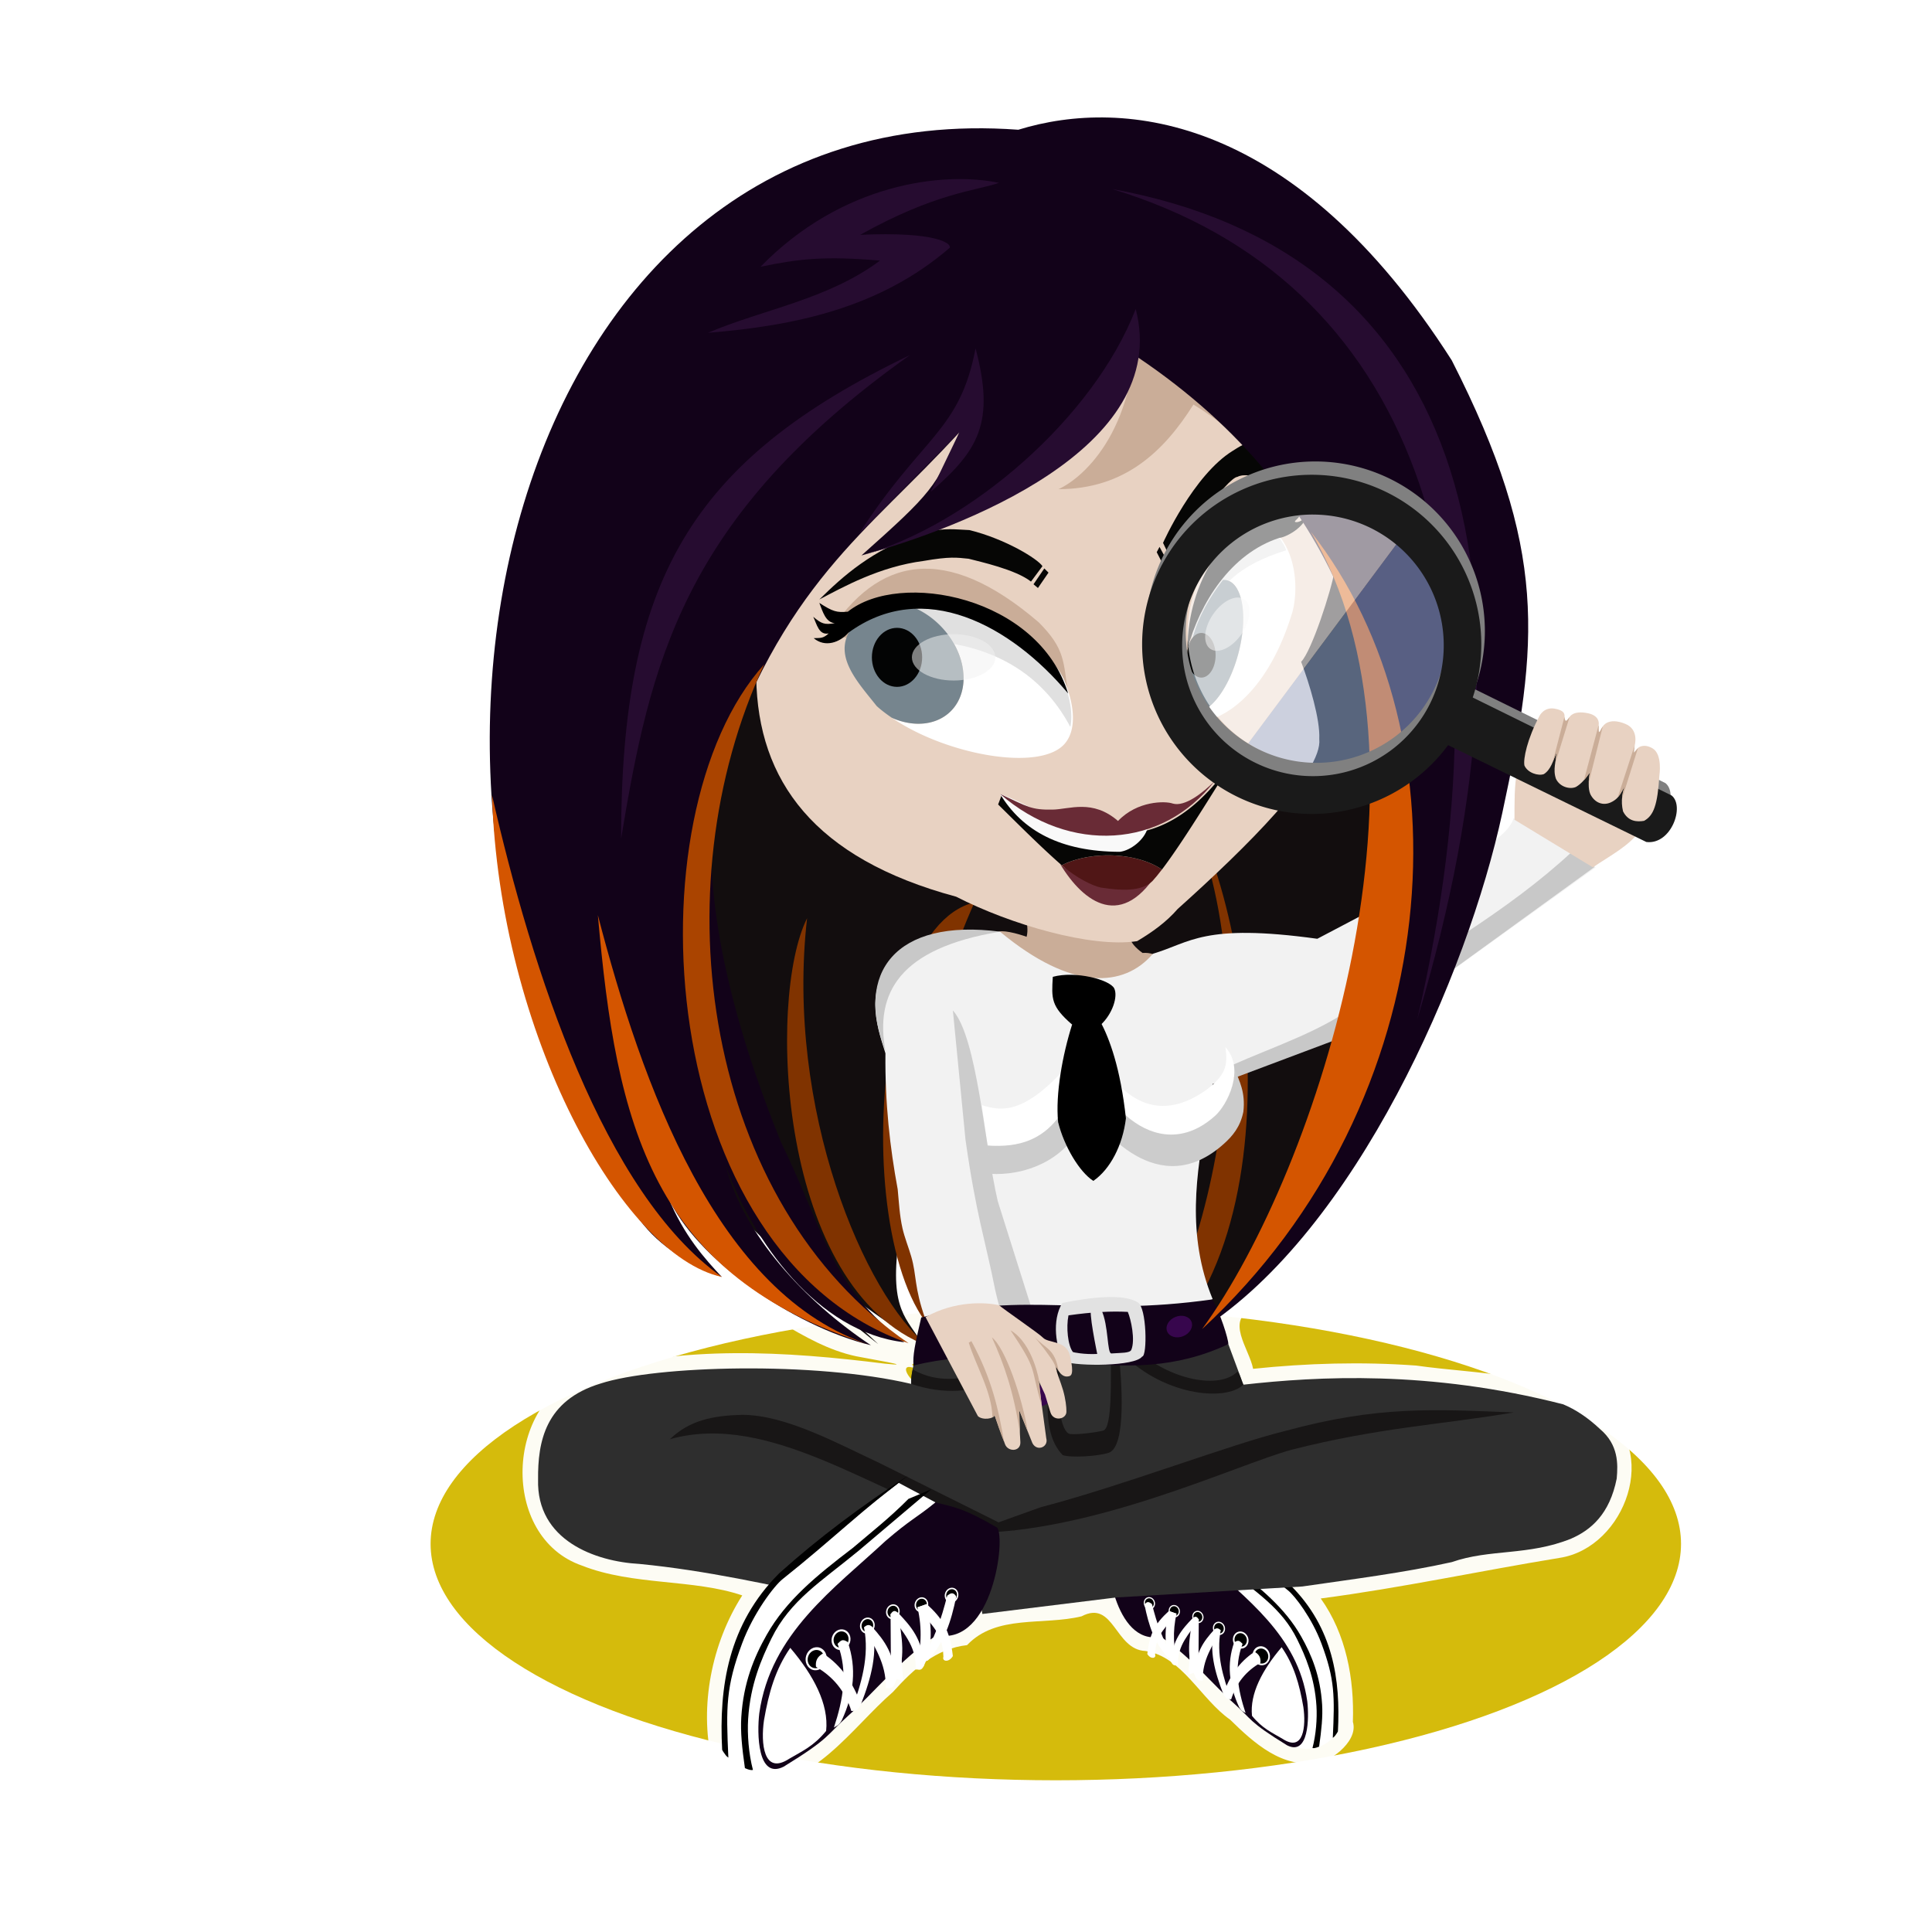 <?xml version="1.0" encoding="UTF-8" standalone="no"?>
<!-- Created with Inkscape (http://www.inkscape.org/) -->

<svg
   xmlns:dc="http://purl.org/dc/elements/1.1/"
   xmlns:cc="http://creativecommons.org/ns#"
   xmlns:rdf="http://www.w3.org/1999/02/22-rdf-syntax-ns#"
   xmlns:svg="http://www.w3.org/2000/svg"
   xmlns="http://www.w3.org/2000/svg"
   xmlns:sodipodi="http://sodipodi.sourceforge.net/DTD/sodipodi-0.dtd"
   xmlns:inkscape="http://www.inkscape.org/namespaces/inkscape"
   width="1000"
   height="1000"
   viewBox="0 0 264.583 264.583"
   version="1.1"
   id="svg8"
   inkscape:version="0.91 r13725"
   sodipodi:docname="third_img.svg">
  <defs
     id="defs2" />
  <sodipodi:namedview
     id="base"
     pagecolor="#ffffff"
     bordercolor="#666666"
     borderopacity="1.0"
     inkscape:pageopacity="0.0"
     inkscape:pageshadow="2"
     inkscape:zoom="0.125"
     inkscape:cx="357.39516"
     inkscape:cy="341.99848"
     inkscape:document-units="mm"
     inkscape:current-layer="layer27"
     showgrid="false"
     units="px"
     inkscape:window-width="1366"
     inkscape:window-height="711"
     inkscape:window-x="0"
     inkscape:window-y="0"
     inkscape:window-maximized="1"
     showguides="false"
     inkscape:guide-bbox="true" />
  <g
     inkscape:groupmode="layer"
     id="layer25"
     inkscape:label="shado2"
     style="display:inline">
    <ellipse
       style="opacity:0.95;fill:#d3b801;fill-opacity:1;stroke:#3d3d3d;stroke-width:0.945;stroke-miterlimit:4;stroke-dasharray:none;stroke-opacity:0"
       id="path5818"
       cx="144.591"
       cy="211.429"
       rx="85.622"
       ry="32.377" />
  </g>
  <g
     inkscape:groupmode="layer"
     id="layer27"
     inkscape:label="js" />
  <g
     inkscape:groupmode="layer"
     id="layer24"
     inkscape:label="shadow"
     style="display:inline">
    <path
       style="display:inline;opacity:0.95;fill:#ffffff;fill-opacity:1;fill-rule:nonzero;stroke:#ae5841;stroke-width:1.594;stroke-miterlimit:4;stroke-dasharray:none;stroke-opacity:0"
       d="m 150.236,14.068 c -6.414,0.232 -12.498,2.207 -18.957,1.539 C 108.271,15.961 87.202,30.8 76.957,51.072 61.989,79.721 61.696,114.81 72.617,144.863 c 5.088,12.083 11.427,26.005 24.213,31.5 7.278,1.803 12.901,7.782 20.43,9.377 1.499,0.309 8.67,1.499 3.924,1.012 -13.564,-1.703 -27.831,-2.576 -41.086,1.34 -10.944,3.816 -11.675,22.41 -0.4,26.314 6.993,2.76 15.287,1.811 21.951,4.084 -4.196,6.56 -5.866,15.16 -4.178,22.625 1.699,1.89 4.003,4.004 5.479,3.312 8.387,0.498 13.674,-7.808 19.323,-12.702 2.851,-3.167 5.914,-5.951 10.165,-6.429 4.006,-4.231 10.365,-2.661 15.68,-3.943 4.454,-2.332 4.542,4.572 8.742,4.746 5.023,0.752 7.596,6.609 11.598,9.4 3.206,3.146 7.226,6.818 12.064,5.818 0.863,0.334 5.621,-2.586 4.754,-5.518 0.204,-5.88 -0.926,-12.025 -4.404,-16.891 10.995,-1.44 21.809,-3.78 32.721,-5.561 9.029,-1.386 13.942,-15.052 5.484,-20.344 -7.185,-5.084 -16.704,-4.793 -25.126,-5.991 -7.439,-0.543 -14.923,-0.329 -22.339,0.444 -0.521,-2.771 -3.975,-6.782 0.129,-8.337 13.54,-12.1 22.34,-28.523 29.069,-45.16 8.821,-6.127 17.544,-12.85 26.102,-18.818 3.751,-1.668 4.843,-6.988 2.408,-9.986 0.481,-2.725 -1.97,-4.395 -3.633,-5.518 -1.301,-3.51 -5.426,-2.281 -7.908,-3.959 -2.473,0.414 -4.752,-1.415 -7.141,-0.207 3.397,-24.363 -7.633,-49.154 -25.128,-65.835 -9.435,-9.111 -21.878,-15.802 -35.273,-15.571 z M 130.938,186.738 c 4.567,3.016 -5.494,-0.213 0,0 z m -4.127,0.195 c 1.137,6.789 -5.608,-1.344 -1.257,0.569 -1.398,-1.11 -0.2,-0.656 1.257,-0.569 z"
       id="rect870-7"
       inkscape:connector-curvature="0" />
    <g
       style="opacity:0.95;fill:#ffffff"
       id="g4538-0"
       transform="translate(-409.904,16.73)" />
  </g>
  <g
     inkscape:groupmode="layer"
     id="layer21"
     inkscape:label="hair2">
    <path
       style="display:inline;opacity:1;fill:#120d0e;fill-opacity:1;fill-rule:nonzero;stroke:#ae5841;stroke-width:1.594;stroke-miterlimit:4;stroke-dasharray:none;stroke-opacity:0"
       d="m 187.232,141.935 c -4.61,20.146 -11.823,33.604 -33.295,46.993 6.909,-10.361 7.687,-17.005 4.502,-23.025 -0.141,10.061 -4.808,17.775 -11.922,19.885 3.234,-5.063 6.571,-20.392 2.034,-29.066 1.257,5.762 -5.281,23.081 -11.785,29.054 1.314,-5.634 -1.106,-8.063 -6.676,-15.681 -4.001,12.576 3.531,14.846 3.038,14.892 0,0 -8.992,-1.725 -10.101,-14.738 -1.204,9.264 1.262,10.351 3.281,13.784 -9.176,-5.166 -22.773,-15.874 -23.589,-26.294 -2.08,10.514 11.689,21.784 17.552,26.335 C 108.907,173.082 90.418,160.955 87.866,140.044 70.711,-7.65 244.25,31.8 187.232,141.935 Z"
       id="rect870"
       inkscape:connector-curvature="0"
       sodipodi:nodetypes="cccccccccccccc" />
    <path
       style="display:inline;opacity:1;fill:#803300;fill-opacity:1;fill-rule:nonzero;stroke:#ae5841;stroke-width:1.594;stroke-miterlimit:4;stroke-dasharray:none;stroke-opacity:0"
       d="m 110.528,125.752 c -2.989,26.114 7.889,51.721 16.556,58.581 -20.547,-7.755 -22.065,-47.636 -16.556,-58.581 z"
       id="rect1062"
       inkscape:connector-curvature="0"
       sodipodi:nodetypes="ccc" />
    <path
       style="display:inline;opacity:1;fill:#803300;fill-opacity:1;fill-rule:nonzero;stroke:#ae5841;stroke-width:1.594;stroke-miterlimit:4;stroke-dasharray:none;stroke-opacity:0"
       d="m 133.452,123.578 c -11.616,26.164 -12.485,55.025 -0.324,61.408 -16.34,-0.841 -16.271,-57.428 0.324,-61.408 z"
       id="rect1065"
       inkscape:connector-curvature="0"
       sodipodi:nodetypes="ccc" />
    <path
       style="display:inline;opacity:1;fill:#d45500;fill-opacity:1;fill-rule:nonzero;stroke:#ae5841;stroke-width:1.594;stroke-miterlimit:4;stroke-dasharray:none;stroke-opacity:0"
       d="m 140.909,123.655 c 2.695,14.374 17.945,47.476 -4.143,62.12 12.738,-17.772 7.15,-41.176 4.143,-62.12 z"
       id="rect1067"
       inkscape:connector-curvature="0"
       sodipodi:nodetypes="ccc" />
    <path
       style="display:inline;opacity:1;fill:#803300;fill-opacity:1;fill-rule:nonzero;stroke:#ae5841;stroke-width:1.594;stroke-miterlimit:4;stroke-dasharray:none;stroke-opacity:0"
       d="m 140.909,123.655 c 7.449,8.399 22.4,48.772 5.609,62.132 8.616,-17.487 -0.586,-30.913 -5.609,-62.132 z"
       id="rect1069"
       inkscape:connector-curvature="0"
       sodipodi:nodetypes="ccc" />
    <path
       style="display:inline;opacity:1;fill:#803300;fill-opacity:1;fill-rule:nonzero;stroke:#ae5841;stroke-width:1.594;stroke-miterlimit:4;stroke-dasharray:none;stroke-opacity:0"
       d="m 160.98,107.225 c 10.548,14.968 18.191,65.755 -7.042,81.702 12.367,-13.731 21.071,-55.694 7.042,-81.702 z"
       id="rect1071"
       inkscape:connector-curvature="0"
       sodipodi:nodetypes="ccc" />
  </g>
  <g
     inkscape:groupmode="layer"
     id="layer18"
     inkscape:label="shoeP"
     style="display:inline">
    <path
       style="display:inline;opacity:1;fill:#ffffff;fill-opacity:1;fill-rule:nonzero;stroke:#ae5841;stroke-width:2.198;stroke-miterlimit:4;stroke-dasharray:none;stroke-opacity:0"
       d="m 159.079,209.12 8.448,7.198 c 4.998,3.821 10.008,10.014 9.904,22.964 2.932,0.772 4.792,-0.674 5.793,-2.167 -0.562,-3.643 0.04,-8.52 -1.467,-11.88 -4.182,-7.715 -7.895,-11.012 -12.261,-13.468 l -6.252,-4.857 z"
       id="rect1372"
       inkscape:connector-curvature="0"
       sodipodi:nodetypes="cccccccc" />
    <path
       style="display:inline;opacity:1;fill:#120219;fill-opacity:1;fill-rule:nonzero;stroke:#ae5841;stroke-width:2.198;stroke-miterlimit:4;stroke-dasharray:none;stroke-opacity:0"
       d="m 152.121,211.968 c -1.025,1.167 0.504,13.37 6.757,12.184 4.409,-2.582 -1.85,-3.218 0.228,0.093 4.009,2.698 7.028,6.492 9.909,9.059 2.472,2.203 1.924,2.441 7.238,5.707 2.988,1.522 3.04,-3.774 2.773,-6.029 -1.27,-9.038 -8.47,-14.096 -14.29,-19.511 -2.851,-2.447 -3.284,-2.467 -5.655,-4.353 -2.218,0.553 -3.288,0.699 -6.959,2.848 z"
       id="rect1369"
       inkscape:connector-curvature="0"
       sodipodi:nodetypes="cccsccccc" />
    <path
       style="display:inline;opacity:1;fill:#000000;fill-opacity:1;fill-rule:nonzero;stroke:#ae5841;stroke-width:2.198;stroke-miterlimit:4;stroke-dasharray:none;stroke-opacity:0"
       d="m 167.771,214.578 c 4.2,3.469 7.752,5.591 9.885,9.95 1.098,2.244 2.39,5.188 2.63,9.106 0.106,1.731 -0.06,3.917 -0.545,5.759 0.352,0.08 0.909,-0.216 0.909,-0.207 0.333,-2.335 0.512,-4.113 0.41,-5.763 -0.24,-3.886 -1.436,-6.784 -2.882,-9.335 -2.194,-3.873 -5.607,-6.672 -9.728,-9.812 -2.102,-1.788 -4.208,-3.432 -6.302,-5.553 l -2.575,-1.082 z"
       id="rect1375-1"
       inkscape:connector-curvature="0"
       sodipodi:nodetypes="cssccsscccc" />
    <path
       style="display:inline;opacity:1;fill:#000000;fill-opacity:1;fill-rule:nonzero;stroke:#ae5841;stroke-width:2.198;stroke-miterlimit:4;stroke-dasharray:none;stroke-opacity:0"
       d="m 162.184,206.092 c 4.939,3.633 8.728,7.357 14.192,11.697 0.957,0.755 3.296,3.816 4.588,7.274 1.851,4.956 1.823,7.213 1.56,12.933 0.235,-0.141 0.389,-0.396 0.534,-0.603 0.021,-0.03 0.041,-0.06 0.06,-0.09 8.5e-4,-0.002 0.002,-0.003 0.004,-0.005 0.04,-0.064 0.074,-0.126 0.102,-0.183 0.378,-7.126 -0.681,-14.19 -6.45,-19.973 -4.514,-4.052 -9.392,-7.687 -14.589,-11.049 z"
       id="rect1378-2"
       inkscape:connector-curvature="0"
       sodipodi:nodetypes="ccscssscccc" />
    <path
       style="display:inline;opacity:1;fill:#ffffff;fill-opacity:1;fill-rule:nonzero;stroke:#ae5841;stroke-width:2.198;stroke-miterlimit:4;stroke-dasharray:none;stroke-opacity:0"
       d="m 171.459,234.977 c 1.428,1.747 2.727,2.289 4.172,3.145 2.931,1.92 3.232,-1.781 2.862,-4.342 -0.548,-3.177 -1.292,-5.77 -2.976,-8.202 -2.638,3.105 -4.377,6.371 -4.059,9.399 z"
       id="rect1428"
       inkscape:connector-curvature="0"
       sodipodi:nodetypes="ccccc" />
    <ellipse
       style="display:inline;opacity:1;fill:#ffffff;fill-opacity:1;fill-rule:nonzero;stroke:#ae5841;stroke-width:2.198;stroke-miterlimit:4;stroke-dasharray:none;stroke-opacity:0"
       id="path1433"
       cx="267.473"
       cy="98.144"
       rx="1.315"
       ry="1.179"
       transform="matrix(0.295,0.956,0.956,-0.295,0,0)" />
    <ellipse
       style="display:inline;opacity:1;fill:#ffffff;fill-opacity:1;fill-rule:nonzero;stroke:#ae5841;stroke-width:1.977;stroke-miterlimit:4;stroke-dasharray:none;stroke-opacity:0"
       id="path1433-9"
       cx="264.586"
       cy="96.088"
       rx="1.183"
       ry="1.061"
       transform="matrix(0.295,0.956,0.956,-0.295,0,0)" />
    <ellipse
       style="display:inline;opacity:1;fill:#000000;fill-opacity:1;fill-rule:nonzero;stroke:#ae5841;stroke-width:1.739;stroke-miterlimit:4;stroke-dasharray:none;stroke-opacity:0"
       id="path1433-94"
       cx="267.514"
       cy="98.149"
       rx="1.041"
       ry="0.933"
       transform="matrix(0.295,0.956,0.956,-0.295,0,0)" />
    <ellipse
       style="display:inline;opacity:1;fill:#000000;fill-opacity:1;fill-rule:nonzero;stroke:#ae5841;stroke-width:1.565;stroke-miterlimit:4;stroke-dasharray:none;stroke-opacity:0"
       id="path1433-9-7"
       cx="264.571"
       cy="96.088"
       rx="0.936"
       ry="0.839"
       transform="matrix(0.295,0.956,0.956,-0.295,0,0)" />
    <ellipse
       style="display:inline;opacity:1;fill:#ffffff;fill-opacity:1;fill-rule:nonzero;stroke:#ae5841;stroke-width:1.537;stroke-miterlimit:4;stroke-dasharray:none;stroke-opacity:0"
       id="path1433-9-8"
       cx="262.183"
       cy="93.715"
       rx="0.92"
       ry="0.825"
       transform="matrix(0.295,0.956,0.956,-0.295,0,0)" />
    <ellipse
       style="display:inline;opacity:1;fill:#000000;fill-opacity:1;fill-rule:nonzero;stroke:#ae5841;stroke-width:1.216;stroke-miterlimit:4;stroke-dasharray:none;stroke-opacity:0"
       id="path1433-9-7-4"
       cx="262.171"
       cy="93.715"
       rx="0.728"
       ry="0.652"
       transform="matrix(0.295,0.956,0.956,-0.295,0,0)" />
    <ellipse
       style="display:inline;opacity:1;fill:#ffffff;fill-opacity:1;fill-rule:nonzero;stroke:#ae5841;stroke-width:1.427;stroke-miterlimit:4;stroke-dasharray:none;stroke-opacity:0"
       id="path1433-9-5"
       cx="259.84"
       cy="91.417"
       rx="0.854"
       ry="0.766"
       transform="matrix(0.295,0.956,0.956,-0.295,0,0)" />
    <ellipse
       style="display:inline;opacity:1;fill:#000000;fill-opacity:1;fill-rule:nonzero;stroke:#ae5841;stroke-width:1.129;stroke-miterlimit:4;stroke-dasharray:none;stroke-opacity:0"
       id="path1433-9-7-0"
       cx="259.829"
       cy="91.417"
       rx="0.676"
       ry="0.606"
       transform="matrix(0.295,0.956,0.956,-0.295,0,0)" />
    <ellipse
       style="display:inline;opacity:1;fill:#ffffff;fill-opacity:1;fill-rule:nonzero;stroke:#ae5841;stroke-width:1.427;stroke-miterlimit:4;stroke-dasharray:none;stroke-opacity:0"
       id="path1433-9-5-3"
       cx="258.128"
       cy="88.567"
       rx="0.854"
       ry="0.766"
       transform="matrix(0.295,0.956,0.956,-0.295,0,0)" />
    <ellipse
       style="display:inline;opacity:1;fill:#000000;fill-opacity:1;fill-rule:nonzero;stroke:#ae5841;stroke-width:1.129;stroke-miterlimit:4;stroke-dasharray:none;stroke-opacity:0"
       id="path1433-9-7-0-6"
       cx="258.117"
       cy="88.567"
       rx="0.676"
       ry="0.606"
       transform="matrix(0.295,0.956,0.956,-0.295,0,0)" />
    <ellipse
       style="display:inline;opacity:1;fill:#ffffff;fill-opacity:1;fill-rule:nonzero;stroke:#ae5841;stroke-width:1.427;stroke-miterlimit:4;stroke-dasharray:none;stroke-opacity:0"
       id="path1433-9-5-1"
       cx="256.091"
       cy="85.628"
       rx="0.854"
       ry="0.766"
       transform="matrix(0.295,0.956,0.956,-0.295,0,0)" />
    <ellipse
       style="display:inline;opacity:1;fill:#000000;fill-opacity:1;fill-rule:nonzero;stroke:#ae5841;stroke-width:1.129;stroke-miterlimit:4;stroke-dasharray:none;stroke-opacity:0"
       id="path1433-9-7-0-0"
       cx="256.08"
       cy="85.628"
       rx="0.676"
       ry="0.606"
       transform="matrix(0.295,0.956,0.956,-0.295,0,0)" />
    <path
       style="display:inline;opacity:1;fill:#ffffff;fill-opacity:1;fill-rule:nonzero;stroke:#ae5841;stroke-width:2.198;stroke-miterlimit:4;stroke-dasharray:none;stroke-opacity:0"
       d="m 167.519,231.962 c 0.235,0.33 0.284,0.773 1.085,0.762 0.711,-2.283 2.095,-3.902 4.005,-5.004 0.073,-0.608 -0.105,-1.138 -0.801,-1.509 -2.151,1.409 -3.43,3.432 -4.289,5.751 z"
       id="rect1573"
       inkscape:connector-curvature="0"
       sodipodi:nodetypes="ccccc" />
    <path
       style="display:inline;opacity:1;fill:#ffffff;fill-opacity:1;fill-rule:nonzero;stroke:#ae5841;stroke-width:2.198;stroke-miterlimit:4;stroke-dasharray:none;stroke-opacity:0"
       d="m 169.015,224.918 c -1.023,2.928 -0.707,5.876 0.667,8.84 0.361,0.645 0.614,0.639 0.901,0.841 -1.052,-3.165 -1.618,-6.327 -0.416,-9.477 -0.36,-0.339 -0.511,-0.622 -1.152,-0.204 z"
       id="rect1576"
       inkscape:connector-curvature="0"
       sodipodi:nodetypes="ccccc" />
    <path
       style="display:inline;opacity:1;fill:#ffffff;fill-opacity:1;fill-rule:nonzero;stroke:#ae5841;stroke-width:2.198;stroke-miterlimit:4;stroke-dasharray:none;stroke-opacity:0"
       d="m 166.283,223.174 c -1.422,1.58 -2.71,3.228 -2.606,6.393 0.201,0.635 0.622,0.585 1.029,0.577 -0.058,-2.893 1.369,-4.765 2.466,-6.887 z"
       id="rect1578"
       inkscape:connector-curvature="0"
       sodipodi:nodetypes="ccccc" />
    <path
       style="display:inline;opacity:1;fill:#ffffff;fill-opacity:1;fill-rule:nonzero;stroke:#ae5841;stroke-width:2.198;stroke-miterlimit:4;stroke-dasharray:none;stroke-opacity:0"
       d="m 166.283,223.174 c -0.72,2.818 0.065,5.784 1.237,8.788 l 1.085,0.762 c -1.127,-3.085 -2.068,-6.19 -1.432,-9.466 -0.327,-0.328 -0.621,-0.334 -0.889,-0.084 z"
       id="rect1580"
       inkscape:connector-curvature="0"
       sodipodi:nodetypes="ccccc" />
    <path
       style="display:inline;opacity:1;fill:#ffffff;fill-opacity:1;fill-rule:nonzero;stroke:#ae5841;stroke-width:2.198;stroke-miterlimit:4;stroke-dasharray:none;stroke-opacity:0"
       d="m 163.327,221.605 -0.592,7.727 1.387,-0.428 0.047,-7.132 z"
       id="rect1582"
       inkscape:connector-curvature="0"
       sodipodi:nodetypes="ccccc" />
    <path
       style="display:inline;opacity:1;fill:#ffffff;fill-opacity:1;fill-rule:nonzero;stroke:#ae5841;stroke-width:2.198;stroke-miterlimit:4;stroke-dasharray:none;stroke-opacity:0"
       d="m 163.327,221.605 c -0.418,2.72 -0.987,5.202 0.349,7.963 l 1.029,0.577 c -1.027,-3.123 -1.009,-5.462 -0.536,-8.373 -0.354,-0.566 -0.595,-0.346 -0.842,-0.167 z"
       id="rect1584"
       inkscape:connector-curvature="0"
       sodipodi:nodetypes="ccccc" />
    <path
       style="display:inline;opacity:1;fill:#ffffff;fill-opacity:1;fill-rule:nonzero;stroke:#ae5841;stroke-width:2.198;stroke-miterlimit:4;stroke-dasharray:none;stroke-opacity:0"
       d="m 163.327,221.605 c -1.448,1.515 -2.847,3.08 -2.915,6.039 0.325,0.637 0.619,0.334 0.924,0.386 -0.157,-2.771 1.626,-4.336 2.834,-6.258 z"
       id="rect1586"
       inkscape:connector-curvature="0"
       sodipodi:nodetypes="ccccc" />
    <path
       style="display:inline;opacity:1;fill:#ffffff;fill-opacity:1;fill-rule:nonzero;stroke:#ae5841;stroke-width:2.198;stroke-miterlimit:4;stroke-dasharray:none;stroke-opacity:0"
       d="m 156.734,219.762 c 0.597,2.892 1.334,5.18 3.226,7.257 l 0.737,-0.135 c -1.545,-2.382 -2.231,-4.455 -2.94,-7.214 -0.329,-0.249 -0.658,-0.487 -1.023,0.092 z"
       id="rect1588"
       inkscape:connector-curvature="0"
       sodipodi:nodetypes="ccccc" />
    <path
       style="display:inline;opacity:1;fill:#ffffff;fill-opacity:1;fill-rule:nonzero;stroke:#ae5841;stroke-width:2.198;stroke-miterlimit:4;stroke-dasharray:none;stroke-opacity:0"
       d="m 160.075,220.623 c -0.603,2.457 -0.701,4.832 0.337,7.021 l 0.924,0.386 c -0.637,-2.283 -0.781,-4.621 -0.208,-7.039 z"
       id="rect131"
       inkscape:connector-curvature="0"
       sodipodi:nodetypes="ccccc" />
    <path
       style="display:inline;opacity:1;fill:#ffffff;fill-opacity:1;fill-rule:nonzero;stroke:#ae5841;stroke-width:2.198;stroke-miterlimit:4;stroke-dasharray:none;stroke-opacity:0"
       d="m 160.075,220.623 c -1.798,1.653 -2.619,2.94 -2.954,5.886 0.474,0.784 1.252,0.589 1.068,0.081 0.086,-3.025 1.764,-3.868 2.939,-5.598 z"
       id="rect137"
       inkscape:connector-curvature="0"
       sodipodi:nodetypes="ccccc" />
  </g>
  <g
     inkscape:groupmode="layer"
     id="layer16"
     inkscape:label="trousers"
     style="display:inline">
    <path
       style="opacity:1;fill:#2e2e2e;fill-opacity:1;fill-rule:evenodd;stroke:#ae5841;stroke-width:1.7;stroke-miterlimit:4;stroke-dasharray:none;stroke-opacity:0"
       d="m 125.638,185.068 c 14.271,-6.628 28.308,0.005 42.579,-0.993 l 2.061,5.553 c 10.127,-1.129 25.394,-2.023 43.8,2.691 1.68,0.703 3.36,1.804 5.04,3.388 2.54,2.142 2.469,4.792 2.288,6.777 -0.964,4.875 -3.53,7.049 -6.239,8.229 -5.862,2.375 -11.115,1.383 -16.34,3.213 -6.642,1.476 -13.591,2.338 -20.471,3.339 l -25.487,1.504 -18.339,2.262 -1.882,-11.06 -18.333,8.976 c -8.814,-1.906 -17.608,-3.875 -26.732,-4.769 -6.052,-0.325 -14.137,-3.219 -13.893,-11.588 -0.049,-5.134 0.976,-10.809 8.535,-13.112 7.587,-2.487 29.403,-3.057 42.561,0.044 -0.009,-1.511 0.374,-2.987 0.85,-4.454 z"
       id="rect4559"
       inkscape:connector-curvature="0"
       sodipodi:nodetypes="ccccccccccccccccccc" />
    <path
       style="display:inline;opacity:1;fill:#181616;fill-opacity:1;fill-rule:nonzero;stroke:#ae5841;stroke-width:2.85;stroke-miterlimit:4;stroke-dasharray:none;stroke-opacity:0"
       d="m 144.408,180.823 c -2.852,4.006 -12.274,10.87 -19.404,6.718 -0.18,0.653 -0.245,1.314 -0.216,1.982 9.21,3.105 15.719,-1.991 19.903,-6.366 -1.095,5.604 -2.445,12.764 0.847,16.119 1.125,0.384 4.771,0.172 6.296,-0.321 2.493,-0.843 1.773,-10.079 1.335,-14.131 l -1.046,-0.436 c 0.002,4.421 0.227,11.117 -1.022,11.522 -0.672,0.208 -3.732,0.638 -4.643,0.453 -1.601,-0.436 -2.604,-9.104 0.544,-13.652 0,0 -1.678,-1.353 -2.595,-1.886 z"
       id="rect1013"
       inkscape:connector-curvature="0"
       sodipodi:nodetypes="ccccccccccccc" />
    <path
       style="display:inline;opacity:1;fill:#181616;fill-opacity:1;fill-rule:nonzero;stroke:#ae5841;stroke-width:2.242;stroke-miterlimit:4;stroke-dasharray:none;stroke-opacity:0"
       d="m 155.54,184.767 c 4.67,4.258 11.484,5.55 13.931,3.071 0.289,0.189 0.553,1.331 0.808,1.791 -2.406,2.381 -11.326,1.531 -17.109,-4.806 z"
       id="rect4644-5"
       inkscape:connector-curvature="0"
       sodipodi:nodetypes="ccccc" />
    <path
       style="fill:#181616;fill-opacity:1"
       d="m 175.948,195.981 c 12.835,-3.511 20.468,-2.964 31.372,-2.551 -10.142,1.701 -18.413,2.057 -30.427,5.103 -7.597,2.074 -27.261,11.487 -44.147,11.388 l 9.749,-3.5 c 11.357,-2.967 26.209,-8.691 33.453,-10.44 z"
       id="rect4223"
       inkscape:connector-curvature="0"
       sodipodi:nodetypes="cccccc" />
    <path
       style="fill:#181616;fill-opacity:1"
       d="m 101.629,193.757 c 5.925,-0.006 13.063,3.916 18.843,6.615 l 18.508,9.221 c -1.706,-0.333 -2.646,0.26 -4.333,-0.267 -14.523,-4.538 -29.146,-16.116 -42.907,-12.228 2.696,-2.611 5.929,-3.237 9.889,-3.341 z"
       id="rect4229"
       inkscape:connector-curvature="0"
       sodipodi:nodetypes="cccscc" />
  </g>
  <g
     inkscape:groupmode="layer"
     id="layer13"
     inkscape:label="hnd">
    <path
       style="opacity:1;fill:#f2f2f2;fill-opacity:1;fill-rule:evenodd;stroke:#ae5841;stroke-width:1.7;stroke-miterlimit:4;stroke-dasharray:none;stroke-opacity:0"
       d="m 157.853,130.624 c 5.19,-1.522 6.871,-4.221 22.549,-2.061 16.722,-8.868 25.93,-13.02 26.879,-16.517 l 11.26,6.733 -29.951,21.517 c -11.275,2.617 -16.275,6.673 -24.313,8.635 -7.541,25.19 -4.173,-12.819 -6.425,-18.308 z"
       id="rect4602"
       inkscape:connector-curvature="0"
       sodipodi:nodetypes="ccccccc" />
    <path
       style="fill:#c8c8c8;fill-opacity:1"
       d="m 215.278,116.649 3.09,2.079 -29.675,21.508 -19.374,7.282 -0.691,-1.608 c 6.117,-2.715 12.908,-4.869 17.641,-8.738 9.782,-6.645 20.134,-12.292 29.01,-20.522 z"
       id="rect4621"
       inkscape:connector-curvature="0"
       sodipodi:nodetypes="ccccccc" />
  </g>
  <g
     inkscape:groupmode="layer"
     id="layer20"
     inkscape:label="ear">
    <path
       style="display:inline;opacity:1;fill:#caad98;fill-opacity:1;fill-rule:nonzero;stroke:#ae5841;stroke-width:1.594;stroke-miterlimit:4;stroke-dasharray:none;stroke-opacity:0"
       d="m 139.369,121.857 17.067,1.92 c -0.093,2.3 -3.931,3.874 0.034,6.727 4.353,-0.3 4.442,5.698 -0.534,7.013 -3.696,1.119 -20.424,-3.536 -19.394,-9.806 0.483,-0.493 2.838,0.144 4.049,0.581 0.476,-1.75 -0.653,-4.218 -1.223,-6.436 z"
       id="rect895"
       inkscape:connector-curvature="0"
       sodipodi:nodetypes="cccccccc" />
  </g>
  <g
     inkscape:groupmode="layer"
     id="layer12"
     inkscape:label="body"
     style="opacity:1">
    <path
       style="opacity:1;fill:#f2f2f2;fill-opacity:1;fill-rule:evenodd;stroke:#ae5841;stroke-width:1.7;stroke-miterlimit:4;stroke-dasharray:none;stroke-opacity:0"
       d="m 122.464,131.025 c 1.274,-1.34 3.428,-2.741 6.424,-3.202 l 8.078,-0.218 c 9.907,8.224 16.972,7.569 20.873,3.069 2.552,-0.129 4.677,0.085 7.088,1.122 6.596,12.147 -6.067,28.606 1.144,46.119 -12.913,6.831 -33.252,6.861 -39.362,2.678 -1.547,-4.366 -1.145,-5.85 -1.917,-8.514 -0.359,-1.239 -0.922,-2.627 -1.203,-3.884 -0.401,-1.798 -0.473,-3.475 -0.652,-5.325 -1.058,-5.707 -1.75,-11.78 -1.678,-18.617 -1.38,-4.351 -2.722,-8.703 1.206,-13.227 z"
       id="rect1223"
       inkscape:connector-curvature="0"
       sodipodi:nodetypes="cccccccsscccc" />
    <path
       style="opacity:1;fill:#cccccc;fill-opacity:1;fill-rule:evenodd;stroke:#ae5841;stroke-width:1.7;stroke-miterlimit:4;stroke-dasharray:none;stroke-opacity:0"
       d="m 135.206,156.86 c 9.313,0.261 11.549,-5.06 13.775,-14.388 0.849,4.301 3.497,11.104 11.102,12.122 3.641,0.488 8.553,-1.79 8.989,-8.184 0.669,1.648 1.51,3.164 1.204,5.847 -0.423,2.094 -1.501,3.326 -2.617,4.34 -9.092,8.263 -17.145,-2.382 -18.673,-4.719 -2.309,7.611 -9.492,9.126 -13.274,8.877 z"
       id="rect1237"
       inkscape:connector-curvature="0"
       sodipodi:nodetypes="ccsccsccc" />
    <path
       style="opacity:1;fill:#ffffff;fill-opacity:1;fill-rule:evenodd;stroke:#ae5841;stroke-width:1.7;stroke-miterlimit:4;stroke-dasharray:none;stroke-opacity:0"
       d="m 134.471,151.355 c 2.968,0.921 6.731,1.51 14.51,-8.882 -2.078,8.783 -4.587,15.146 -13.775,14.388 z"
       id="rect1240"
       inkscape:connector-curvature="0"
       sodipodi:nodetypes="cccc" />
    <g
       id="g4538"
       transform="translate(-1.804,-16.704)">
      <path
         sodipodi:nodetypes="cccscc"
         inkscape:connector-curvature="0"
         id="rect1243"
         d="m 150.785,159.177 c 3.262,6.303 8.365,12.406 16.301,6.728 2.521,-1.965 2.904,-3.222 2.536,-5.799 2.779,3.091 0.187,7.958 -1.381,9.376 -8.253,7.467 -17.016,-2.771 -17.457,-10.305 z"
         style="opacity:1;fill:#ffffff;fill-opacity:1;fill-rule:evenodd;stroke:#ae5841;stroke-width:1.7;stroke-miterlimit:4;stroke-dasharray:none;stroke-opacity:0" />
    </g>
    <path
       style="opacity:1;fill:#cccccc;fill-opacity:1;fill-rule:evenodd;stroke:#ae5841;stroke-width:1.7;stroke-miterlimit:4;stroke-dasharray:none;stroke-opacity:0"
       d="m 130.494,138.373 c 3.321,3.707 4.307,18.202 6.147,26.126 l 5.896,18.682 -3.998,0.396 c -0.833,-1.678 -1.72,-4.556 -2.24,-6.876 -1.359,-6.87 -2.614,-10.263 -4.076,-20.611 z"
       id="rect1246"
       inkscape:connector-curvature="0"
       sodipodi:nodetypes="ccccccc" />
    <g
       id="g4541" />
    <path
       style="opacity:1;fill:#000000;fill-opacity:1;fill-rule:nonzero;stroke:#ae5841;stroke-width:1.704;stroke-miterlimit:4;stroke-dasharray:none;stroke-opacity:0"
       d="m 144.18,133.775 c 3.069,-0.845 7.752,0.369 8.403,1.567 0.557,1.105 -0.236,3.535 -1.853,5.018 -1.588,0.2 -2.946,0.152 -3.907,-0.045 -2.905,-2.523 -2.823,-3.535 -2.643,-6.54 z"
       id="rect683"
       inkscape:connector-curvature="0"
       sodipodi:nodetypes="ccccc" />
    <path
       style="opacity:1;fill:#000000;fill-opacity:1;fill-rule:nonzero;stroke:#ae5841;stroke-width:2.047;stroke-miterlimit:4;stroke-dasharray:none;stroke-opacity:0"
       d="m 146.823,140.314 3.889,-0.378 c 1.232,2.335 2.724,6.289 3.481,13.216 -0.444,3.712 -2.169,6.994 -4.464,8.568 -1.876,-1.202 -3.993,-4.698 -4.822,-8.048 -0.382,-3.847 0.607,-9.233 1.915,-13.357 z"
       id="rect686"
       inkscape:connector-curvature="0"
       sodipodi:nodetypes="cccccc" />
    <path
       style="opacity:1;fill:#c8c8c8;fill-opacity:1;fill-rule:evenodd;stroke:#ae5841;stroke-width:1.7;stroke-miterlimit:4;stroke-dasharray:none;stroke-opacity:0"
       d="m 136.974,127.59 c -13.868,2.269 -17.178,8.443 -15.71,16.364 -4.243,-10.674 1.32,-18.236 15.71,-16.364 z"
       id="rect4641"
       inkscape:connector-curvature="0"
       sodipodi:nodetypes="ccc" />
    <path
       style="opacity:1;fill:#f2f2f2;fill-opacity:1;fill-rule:evenodd;stroke:#ae5841;stroke-width:1.7;stroke-miterlimit:4;stroke-dasharray:none;stroke-opacity:0"
       d="m 127.352,180.806 11.088,2.436 c 0,0 -8.187,0.543 -11.088,-2.436 z"
       id="rect4675"
       inkscape:connector-curvature="0"
       sodipodi:nodetypes="ccc" />
  </g>
  <g
     inkscape:groupmode="layer"
     id="layer14"
     inkscape:label="bekt">
    <path
       style="display:inline;opacity:1;fill:#120219;fill-opacity:1;fill-rule:nonzero;stroke:#ae5841;stroke-width:2.743;stroke-miterlimit:4;stroke-dasharray:none;stroke-opacity:0"
       d="m 126.16,180.424 c 14.906,-3.665 22.186,0.019 39.864,-2.473 1.064,1.812 2.21,5.425 2.194,6.125 -14.678,6.879 -26.398,-1.103 -43.119,2.921 -0.104,-1.385 0.182,-2.797 1.062,-6.573 z"
       id="rect170"
       inkscape:connector-curvature="0"
       sodipodi:nodetypes="ccccc" />
    <ellipse
       style="display:inline;opacity:1;fill:#37064d;fill-opacity:1;fill-rule:nonzero;stroke:#ae5841;stroke-width:1.812;stroke-miterlimit:4;stroke-dasharray:none;stroke-opacity:0"
       id="path173"
       cx="88.734"
       cy="206.654"
       rx="1.795"
       ry="1.421"
       transform="rotate(-12.45)" />
    <ellipse
       style="display:inline;opacity:1;fill:#37064d;fill-opacity:1;fill-rule:nonzero;stroke:#ae5841;stroke-width:1.812;stroke-miterlimit:4;stroke-dasharray:none;stroke-opacity:0"
       id="path173-3"
       cx="97.798"
       cy="217.363"
       rx="1.795"
       ry="1.421"
       transform="rotate(-12.45)" />
    <ellipse
       style="display:inline;opacity:1;fill:#37064d;fill-opacity:1;fill-rule:nonzero;stroke:#ae5841;stroke-width:1.812;stroke-miterlimit:4;stroke-dasharray:none;stroke-opacity:0"
       id="path173-6"
       cx="83.421"
       cy="228.316"
       rx="1.795"
       ry="1.421"
       transform="rotate(-21.566)" />
    <path
       style="display:inline;opacity:1;fill:#e2e2e2;fill-opacity:1;fill-rule:nonzero;stroke:#ae5841;stroke-width:2.743;stroke-miterlimit:4;stroke-dasharray:none;stroke-opacity:0"
       d="m 145.234,178.894 c -1.255,2.605 -0.414,6.27 0.535,7.582 1.9,0.653 9.664,0.652 10.643,-0.697 0.731,-0.002 0.641,-6.792 -0.604,-7.427 -1.955,-1.231 -6.561,-0.692 -10.338,0.093 z m 9.216,0.767 c 0.441,1.029 1.047,3.864 0.477,5.198 -0.199,0.466 -1.406,0.396 -2.72,0.493 -0.612,0.045 -0.371,-3.849 -1.372,-5.946 -0.465,-0.974 -1.195,-0.214 -1.329,-0.212 -0.557,0.011 0.765,6.213 0.755,6.226 -1.756,0.098 -3.323,-0.229 -3.33,-0.264 -0.687,-0.889 -0.943,-3.345 -0.606,-5.02 3.235,-0.461 5.832,-0.595 8.125,-0.476 z"
       id="rect1007"
       inkscape:connector-curvature="0"
       sodipodi:nodetypes="cccccccssssccccc" />
  </g>
  <g
     inkscape:groupmode="layer"
     id="layer17"
     inkscape:label="arm2"
     style="display:inline">
    <path
       style="display:inline;opacity:1;fill:#e8d2c2;fill-opacity:1;fill-rule:evenodd;stroke:#ae5841;stroke-width:1.397;stroke-miterlimit:4;stroke-dasharray:none;stroke-opacity:0"
       d="m 126.747,180.372 c 4.081,-2.275 8.187,-2.026 10.061,-1.636 0.61,0.553 5.544,3.931 6.015,4.445 0.743,0.81 3.224,0.332 3.717,2.491 0.598,2.623 0.12,2.736 -0.176,2.809 -1.397,0.347 -1.85,-2.104 -1.748,-1.163 0.072,0.662 0.638,1.921 0.965,3.054 0.354,1.226 0.468,2.324 0.462,2.905 0.054,1.101 -1.793,1.468 -2.191,0.132 l -0.745,-2.446 -0.898,-1.948 1.072,7.943 c 0.374,1.29 -1.499,1.981 -2.005,0.405 l -1.693,-4.231 c 0.041,1.471 0.057,2.965 0.156,4.378 0.044,1.321 -1.71,1.359 -2.109,0.26 l -1.446,-4.005 c 0.005,0.534 -1.626,0.78 -2.265,0.167 z"
       id="rect4679-3"
       inkscape:connector-curvature="0"
       sodipodi:nodetypes="ccssssscccccccccccc" />
    <path
       style="display:inline;opacity:1;fill:#caad98;fill-opacity:1;fill-rule:evenodd;stroke:#ae5841;stroke-width:1.7;stroke-miterlimit:4;stroke-dasharray:none;stroke-opacity:0"
       d="m 132.667,183.876 0.365,-0.212 c 2.874,5.289 3.73,9.519 4.473,13.756 0,0 -0.377,-0.774 -1.317,-3.657 0.009,0.147 -0.069,0.255 -0.275,0.346 -0.068,-3.47 -2.161,-6.822 -3.246,-10.232 z"
       id="rect4562-6"
       inkscape:connector-curvature="0"
       sodipodi:nodetypes="cccccc" />
    <path
       style="display:inline;opacity:1;fill:#caad98;fill-opacity:1;fill-rule:evenodd;stroke:#ae5841;stroke-width:1.7;stroke-miterlimit:4;stroke-dasharray:none;stroke-opacity:0"
       d="m 135.84,183.157 c 1.853,1.439 4.155,8.287 4.904,12.842 l -1.154,-2.883 0.064,2.99 c -0.836,-5.492 -2.116,-9.214 -3.815,-12.95 z"
       id="rect4554-7"
       inkscape:connector-curvature="0"
       sodipodi:nodetypes="cccccc" />
    <path
       style="display:inline;opacity:1;fill:#caad98;fill-opacity:1;fill-rule:evenodd;stroke:#ae5841;stroke-width:1.7;stroke-miterlimit:4;stroke-dasharray:none;stroke-opacity:0"
       d="m 138.395,182.189 c 3.169,1.828 3.984,7.306 3.894,6.854 l 0.366,3.429 c -1.659,-5.524 -0.411,-4.51 -4.26,-10.283 z"
       id="rect4556-5"
       inkscape:connector-curvature="0"
       sodipodi:nodetypes="cccc" />
    <path
       style="display:inline;opacity:1;fill:#caad98;fill-opacity:1;fill-rule:evenodd;stroke:#ae5841;stroke-width:1.7;stroke-miterlimit:4;stroke-dasharray:none;stroke-opacity:0"
       d="m 141.648,183.049 c 1.579,1.744 2.797,1.576 3.33,4.711 -0.147,-0.221 -0.227,-0.382 -0.362,-0.663 0.022,0.319 0.115,0.543 0.117,0.818 -0.275,-1.237 -0.385,-1.334 -1.812,-3.295 z"
       id="rect4558-3"
       inkscape:connector-curvature="0"
       sodipodi:nodetypes="cccccc" />
  </g>
  <g
     inkscape:groupmode="layer"
     id="layer15"
     inkscape:label="arm" />
  <g
     inkscape:groupmode="layer"
     id="layer3"
     inkscape:label="face">
    <path
       style="opacity:1;fill:#e8d2c2;fill-opacity:1;fill-rule:evenodd;stroke:#ae5841;stroke-width:1.7;stroke-miterlimit:4;stroke-dasharray:none;stroke-opacity:0"
       d="m 103.565,79.375 c 5.305,-48.174 73.217,-63.297 79.186,-1.136 -0.407,2.53 -3.107,10.91 -4.561,12.393 1.137,3.017 2.616,7.872 2.482,10.571 0.485,4.475 -9.86,14.729 -19.39,23.278 -1.592,1.834 -3.522,3.194 -5.556,4.408 -6.262,0.954 -17.319,-2.261 -24.787,-6.09 -19.433,-5.23 -27.164,-15.878 -27.374,-30.007 z"
       id="rect34"
       inkscape:connector-curvature="0"
       sodipodi:nodetypes="ccccccccc" />
    <path
       style="display:inline;opacity:1;fill:#692b36;fill-opacity:1;fill-rule:nonzero;stroke:#ae5841;stroke-width:0.704;stroke-miterlimit:4;stroke-dasharray:none;stroke-opacity:0"
       d="m 145.176,118.312 c 1.05,1.135 9.731,5.754 13.701,0.582 -5.108,8.714 -10.485,4.767 -13.701,-0.582 z"
       id="rect877"
       inkscape:connector-curvature="0"
       sodipodi:nodetypes="ccc" />
  </g>
  <g
     inkscape:groupmode="layer"
     id="layer11"
     inkscape:label="hair 1">
    <path
       style="opacity:1;fill:#caad98;fill-opacity:1;fill-rule:nonzero;stroke:#ae5841;stroke-width:1.195;stroke-miterlimit:4;stroke-dasharray:none;stroke-opacity:0"
       d="m 155.534,42.323 c 0.642,16.209 -7.032,23.037 -10.571,24.668 9.095,-0.009 14.469,-5.223 18.477,-11.59 6.932,4.198 12.725,10.738 16.061,17.402 l 1.099,-4.195 C 176.423,57.279 162.508,50.243 155.534,42.323 Z"
       id="rect181"
       inkscape:connector-curvature="0"
       sodipodi:nodetypes="cccccc" />
  </g>
  <g
     inkscape:groupmode="layer"
     id="layer6"
     inkscape:label="mouth"
     style="display:inline">
    <path
       style="opacity:1;fill:#501616;fill-opacity:1;fill-rule:evenodd;stroke:#ae5841;stroke-width:6.425;stroke-miterlimit:4;stroke-dasharray:none;stroke-opacity:0"
       d="m 600.479,449.361 c -0.72,-0.496 -1.483,-0.973 -2.287,-1.428 -0.826,-0.466 -1.693,-0.909 -2.6,-1.328 -0.906,-0.42 -1.85,-0.814 -2.828,-1.182 -0.978,-0.367 -1.989,-0.708 -3.029,-1.02 -1.04,-0.312 -2.108,-0.595 -3.199,-0.848 -1.092,-0.253 -2.206,-0.476 -3.338,-0.668 -1.132,-0.192 -2.28,-0.353 -3.441,-0.482 -1.162,-0.129 -2.334,-0.226 -3.514,-0.291 -1.179,-0.065 -2.364,-0.098 -3.549,-0.098 -0.839,0 -1.677,0.016 -2.514,0.049 -1.182,0.046 -2.359,0.124 -3.527,0.234 -1.168,0.111 -2.325,0.254 -3.467,0.428 -1.142,0.174 -2.268,0.379 -3.373,0.615 -1.104,0.235 -2.186,0.5 -3.242,0.795 -1.056,0.295 -2.085,0.619 -3.082,0.971 -0.997,0.352 -1.962,0.73 -2.891,1.135 -0.654,0.293 -1.288,0.6 -1.902,0.918 7.562,6.603 15.815,10.534 20.067,11.5 13.712,2.135 21.757,1.364 26.772,-3.305 1.472,-1.588 3.144,-3.639 4.943,-5.996 z"
       id="path1040"
       transform="scale(0.265)"
       inkscape:connector-curvature="0"
       sodipodi:nodetypes="ccccccccccccccccccccc" />
    <path
       style="opacity:1;fill:#000000;fill-opacity:0.97;fill-rule:evenodd;stroke:#ae5841;stroke-width:6.425;stroke-miterlimit:4;stroke-dasharray:none;stroke-opacity:0"
       d="M 639.291 389.963 C 600.525 448.149 562.818 434.128 517.629 410.945 L 515.818 415.738 C 525.074 424.839 537.633 437.503 548.695 447.162 A 35.545 19.509 0 0 1 550.598 446.244 A 35.545 19.509 0 0 1 553.488 445.109 A 35.545 19.509 0 0 1 556.57 444.139 A 35.545 19.509 0 0 1 559.812 443.344 A 35.545 19.509 0 0 1 563.186 442.729 A 35.545 19.509 0 0 1 566.652 442.301 A 35.545 19.509 0 0 1 570.18 442.066 A 35.545 19.509 0 0 1 572.693 442.018 A 35.545 19.509 0 0 1 576.242 442.115 A 35.545 19.509 0 0 1 579.756 442.406 A 35.545 19.509 0 0 1 583.197 442.889 A 35.545 19.509 0 0 1 586.535 443.557 A 35.545 19.509 0 0 1 589.734 444.404 A 35.545 19.509 0 0 1 592.764 445.424 A 35.545 19.509 0 0 1 595.592 446.605 A 35.545 19.509 0 0 1 598.191 447.934 A 35.545 19.509 0 0 1 600.479 449.361 C 612.688 433.369 631.202 402.212 639.291 389.963 z "
       id="rect869"
       transform="scale(0.265)" />
    <path
       style="opacity:1;fill:#f9f9f9;fill-opacity:1;fill-rule:evenodd;stroke:#ae5841;stroke-width:1.7;stroke-miterlimit:4;stroke-dasharray:none;stroke-opacity:0"
       d="m 136.956,108.729 c 4.937,1.675 11.233,6.921 20.2,4.711 -0.46,1.571 -2.289,3.028 -3.792,3.213 -8.129,-0.018 -13.353,-2.867 -16.408,-7.924 z"
       id="rect1034"
       inkscape:connector-curvature="0"
       sodipodi:nodetypes="cccc" />
    <path
       style="display:inline;opacity:1;fill:#692b36;fill-opacity:1;fill-rule:nonzero;stroke:#ae5841;stroke-width:1.526;stroke-miterlimit:4;stroke-dasharray:none;stroke-opacity:0"
       d="m 136.956,108.729 c 3.852,1.787 4.256,2.191 7.189,2.145 2.3,-0.036 5.469,-1.479 8.966,1.557 2.628,-2.774 6.468,-2.757 7.492,-2.388 1.667,0.492 4.137,-1.486 5.702,-3.038 -7.074,9.147 -19.785,10.034 -29.348,1.724 z"
       id="rect874"
       inkscape:connector-curvature="0"
       sodipodi:nodetypes="cscccc" />
  </g>
  <g
     inkscape:groupmode="layer"
     id="layer7"
     inkscape:label="shadow eye">
    <path
       style="opacity:1;fill:#caad98;fill-opacity:1;fill-rule:evenodd;stroke:#ae5841;stroke-width:1.7;stroke-miterlimit:4;stroke-dasharray:none;stroke-opacity:0"
       d="m 142.261,85.234 c 3.62,3.631 3.35,5.36 4.016,9.733 l -32.789,-8.221 c 6.686,-10.429 15.911,-12.547 28.773,-1.512 z"
       id="rect909"
       inkscape:connector-curvature="0"
       sodipodi:nodetypes="cccc" />
    <path
       style="opacity:1;fill:#caad98;fill-opacity:1;fill-rule:evenodd;stroke:#ae5841;stroke-width:1.7;stroke-miterlimit:4;stroke-dasharray:none;stroke-opacity:0"
       d="m 172.116,66.781 c 5.37,1.364 5.088,3.625 3.091,6.882 l -12.237,14.817 c 0.583,-9.174 5.893,-20.484 9.145,-21.699 z"
       id="rect912"
       inkscape:connector-curvature="0"
       sodipodi:nodetypes="cccc" />
  </g>
  <g
     inkscape:groupmode="layer"
     id="layer4"
     inkscape:label="eyes"
     style="display:inline">
    <path
       style="opacity:1;fill:#ffffff;fill-opacity:1;fill-rule:evenodd;stroke:#ae5841;stroke-width:6.425;stroke-miterlimit:4;stroke-dasharray:none;stroke-opacity:0"
       d="m 660.432,277.664 c -5.524,-0.687 -17.851,8.461 -28.418,22.033 a 15.425,35.26 14.988 0 1 1.186,0.014 15.425,35.26 14.988 0 1 1.072,0.221 15.425,35.26 14.988 0 1 1.432,0.6 15.425,35.26 14.988 0 1 1.326,0.936 15.425,35.26 14.988 0 1 1.205,1.258 15.425,35.26 14.988 0 1 1.074,1.572 15.425,35.26 14.988 0 1 0.93,1.867 15.425,35.26 14.988 0 1 0.779,2.145 15.425,35.26 14.988 0 1 0.619,2.402 15.425,35.26 14.988 0 1 0.451,2.633 15.425,35.26 14.988 0 1 0.281,2.84 15.425,35.26 14.988 0 1 0.109,3.018 15.425,35.26 14.988 0 1 -0.066,3.164 15.425,35.26 14.988 0 1 -0.24,3.279 15.425,35.26 14.988 0 1 -0.412,3.363 15.425,35.26 14.988 0 1 -0.578,3.412 15.425,35.26 14.988 0 1 -0.74,3.428 15.425,35.26 14.988 0 1 -0.619,2.418 15.425,35.26 14.988 0 1 -0.998,3.375 15.425,35.26 14.988 0 1 -1.137,3.299 15.425,35.26 14.988 0 1 -1.262,3.188 15.425,35.26 14.988 0 1 -1.379,3.047 15.425,35.26 14.988 0 1 -1.477,2.875 15.425,35.26 14.988 0 1 -1.562,2.674 15.425,35.26 14.988 0 1 -1.635,2.445 15.425,35.26 14.988 0 1 -1.686,2.195 15.425,35.26 14.988 0 1 -1.723,1.92 15.425,35.26 14.988 0 1 -1.744,1.627 15.425,35.26 14.988 0 1 -1.744,1.318 15.425,35.26 14.988 0 1 -1.73,0.996 15.425,35.26 14.988 0 1 -1.697,0.662 15.425,35.26 14.988 0 1 -1.646,0.324 15.425,35.26 14.988 0 1 -1.582,-0.018 15.425,35.26 14.988 0 1 -1.07,-0.221 15.425,35.26 14.988 0 1 -1.434,-0.6 15.425,35.26 14.988 0 1 -0.266,-0.188 c 0.274,3.197 0.803,5.506 2.129,5.271 9.95,2.692 37.411,-8.661 51.725,-56.209 2.466,-9.08 2.791,-25.729 -5.703,-37.834 -0.463,-0.416 -1.06,-0.662 -1.77,-0.75 z"
       id="rect843"
       transform="scale(0.265)"
       inkscape:connector-curvature="0" />
    <path
       style="display:inline;opacity:1;fill:#e0e0e0;fill-opacity:1;fill-rule:nonzero;stroke:#ae5841;stroke-width:1.526;stroke-miterlimit:4;stroke-dasharray:none;stroke-opacity:0"
       d="m 175.207,73.664 c 0.353,0.542 0.777,1.136 0.929,1.697 -13.217,4.062 -10.102,11.984 -13.19,16.539 -0.339,-10.432 5.256,-17.463 12.262,-18.236 z"
       id="rect1014"
       inkscape:connector-curvature="0"
       sodipodi:nodetypes="cccc" />
    <path
       style="opacity:1;fill:#76858e;fill-opacity:1;fill-rule:evenodd;stroke:#ae5841;stroke-width:6.425;stroke-miterlimit:4;stroke-dasharray:none;stroke-opacity:0"
       d="m 614.051,367.186 a 15.425,35.26 14.988 0 0 0.266,0.188 15.425,35.26 14.988 0 0 1.434,0.6 15.425,35.26 14.988 0 0 1.07,0.221 15.425,35.26 14.988 0 0 1.582,0.018 15.425,35.26 14.988 0 0 1.646,-0.324 15.425,35.26 14.988 0 0 1.697,-0.662 15.425,35.26 14.988 0 0 1.73,-0.996 15.425,35.26 14.988 0 0 1.744,-1.318 15.425,35.26 14.988 0 0 1.744,-1.627 15.425,35.26 14.988 0 0 1.723,-1.92 15.425,35.26 14.988 0 0 1.686,-2.195 15.425,35.26 14.988 0 0 1.635,-2.445 15.425,35.26 14.988 0 0 1.562,-2.674 15.425,35.26 14.988 0 0 1.477,-2.875 15.425,35.26 14.988 0 0 1.379,-3.047 15.425,35.26 14.988 0 0 1.262,-3.188 15.425,35.26 14.988 0 0 1.137,-3.299 15.425,35.26 14.988 0 0 0.998,-3.375 15.425,35.26 14.988 0 0 0.619,-2.418 15.425,35.26 14.988 0 0 0.74,-3.428 15.425,35.26 14.988 0 0 0.578,-3.412 15.425,35.26 14.988 0 0 0.412,-3.363 15.425,35.26 14.988 0 0 0.24,-3.279 15.425,35.26 14.988 0 0 0.066,-3.164 15.425,35.26 14.988 0 0 -0.109,-3.018 15.425,35.26 14.988 0 0 -0.281,-2.84 15.425,35.26 14.988 0 0 -0.451,-2.633 15.425,35.26 14.988 0 0 -0.619,-2.402 15.425,35.26 14.988 0 0 -0.779,-2.145 15.425,35.26 14.988 0 0 -0.93,-1.867 15.425,35.26 14.988 0 0 -1.074,-1.572 15.425,35.26 14.988 0 0 -1.205,-1.258 15.425,35.26 14.988 0 0 -1.326,-0.936 15.425,35.26 14.988 0 0 -1.432,-0.6 15.425,35.26 14.988 0 0 -1.072,-0.221 15.425,35.26 14.988 0 0 -1.186,-0.014 c -9.796,12.581 -18.093,28.932 -17.729,45.514 -0.259,8.605 -0.679,16.797 -0.234,21.975 z"
       id="path894"
       transform="scale(0.265)"
       inkscape:connector-curvature="0" />
  </g>
  <g
     inkscape:groupmode="layer"
     id="layer5"
     inkscape:label="eyeL">
    <path
       style="opacity:1;fill:#ffffff;fill-opacity:1;fill-rule:evenodd;stroke:#ae5841;stroke-width:6.425;stroke-miterlimit:4;stroke-dasharray:none;stroke-opacity:0"
       d="M 460.795 370.871 C 489.264 390.467 539.667 399.503 551.039 383.303 C 555.853 376.743 555.369 365.746 551.039 354.26 C 543.388 330.718 502.469 314.335 471.869 313.805 A 34.945 27.078 46.268 0 1 474.896 315.205 A 34.945 27.078 46.268 0 1 477.855 316.883 A 34.945 27.078 46.268 0 1 480.705 318.816 A 34.945 27.078 46.268 0 1 483.414 320.988 A 34.945 27.078 46.268 0 1 485.234 322.656 A 34.945 27.078 46.268 0 1 487.648 325.184 A 34.945 27.078 46.268 0 1 489.854 327.883 A 34.945 27.078 46.268 0 1 491.828 330.729 A 34.945 27.078 46.268 0 1 493.555 333.695 A 34.945 27.078 46.268 0 1 495.014 336.748 A 34.945 27.078 46.268 0 1 496.193 339.861 A 34.945 27.078 46.268 0 1 497.078 343.002 A 34.945 27.078 46.268 0 1 497.662 346.137 A 34.945 27.078 46.268 0 1 497.938 349.236 A 34.945 27.078 46.268 0 1 497.904 352.271 A 34.945 27.078 46.268 0 1 497.561 355.207 A 34.945 27.078 46.268 0 1 496.908 358.02 A 34.945 27.078 46.268 0 1 495.959 360.676 A 34.945 27.078 46.268 0 1 494.717 363.152 A 34.945 27.078 46.268 0 1 493.197 365.422 A 34.945 27.078 46.268 0 1 491.961 366.893 A 34.945 27.078 46.268 0 1 490.002 368.762 A 34.945 27.078 46.268 0 1 487.812 370.369 A 34.945 27.078 46.268 0 1 485.414 371.697 A 34.945 27.078 46.268 0 1 482.832 372.736 A 34.945 27.078 46.268 0 1 480.088 373.475 A 34.945 27.078 46.268 0 1 477.213 373.902 A 34.945 27.078 46.268 0 1 474.234 374.02 A 34.945 27.078 46.268 0 1 471.182 373.82 A 34.945 27.078 46.268 0 1 468.086 373.311 A 34.945 27.078 46.268 0 1 464.98 372.494 A 34.945 27.078 46.268 0 1 461.891 371.377 A 34.945 27.078 46.268 0 1 460.795 370.871 z "
       id="path889"
       transform="scale(0.265)" />
    <path
       style="display:inline;opacity:1;fill:#e0e0e0;fill-opacity:1;fill-rule:nonzero;stroke:#ae5841;stroke-width:1.526;stroke-miterlimit:4;stroke-dasharray:none;stroke-opacity:0"
       d="m 121.956,87.772 1.257,-4.567 c 1.417,0.254 3.355,-0.462 4.838,-0.184 8.591,1.61 17.115,5.031 18.522,13.487 0.229,1.378 0.138,2.496 0.005,3.04 -3.856,-7.289 -11.408,-12.632 -24.621,-11.775 z"
       id="rect1010"
       inkscape:connector-curvature="0"
       sodipodi:nodetypes="ccssccc" />
    <path
       style="opacity:1;fill:#76858e;fill-opacity:1;fill-rule:evenodd;stroke:#ae5841;stroke-width:6.425;stroke-miterlimit:4;stroke-dasharray:none;stroke-opacity:0"
       d="M 460.795 370.871 A 34.945 27.078 46.268 0 0 461.891 371.377 A 34.945 27.078 46.268 0 0 464.98 372.494 A 34.945 27.078 46.268 0 0 468.086 373.311 A 34.945 27.078 46.268 0 0 471.182 373.82 A 34.945 27.078 46.268 0 0 474.234 374.02 A 34.945 27.078 46.268 0 0 477.213 373.902 A 34.945 27.078 46.268 0 0 480.088 373.475 A 34.945 27.078 46.268 0 0 482.832 372.736 A 34.945 27.078 46.268 0 0 485.414 371.697 A 34.945 27.078 46.268 0 0 487.812 370.369 A 34.945 27.078 46.268 0 0 490.002 368.762 A 34.945 27.078 46.268 0 0 491.961 366.893 A 34.945 27.078 46.268 0 0 493.197 365.422 A 34.945 27.078 46.268 0 0 494.717 363.152 A 34.945 27.078 46.268 0 0 495.959 360.676 A 34.945 27.078 46.268 0 0 496.908 358.02 A 34.945 27.078 46.268 0 0 497.561 355.207 A 34.945 27.078 46.268 0 0 497.904 352.271 A 34.945 27.078 46.268 0 0 497.938 349.236 A 34.945 27.078 46.268 0 0 497.662 346.137 A 34.945 27.078 46.268 0 0 497.078 343.002 A 34.945 27.078 46.268 0 0 496.193 339.861 A 34.945 27.078 46.268 0 0 495.014 336.748 A 34.945 27.078 46.268 0 0 493.555 333.695 A 34.945 27.078 46.268 0 0 491.828 330.729 A 34.945 27.078 46.268 0 0 489.854 327.883 A 34.945 27.078 46.268 0 0 487.648 325.184 A 34.945 27.078 46.268 0 0 485.234 322.656 A 34.945 27.078 46.268 0 0 483.414 320.988 A 34.945 27.078 46.268 0 0 480.705 318.816 A 34.945 27.078 46.268 0 0 477.855 316.883 A 34.945 27.078 46.268 0 0 474.896 315.205 A 34.945 27.078 46.268 0 0 471.869 313.805 C 459.167 313.585 448.196 316.031 442.193 321.936 C 428.42 337.132 442.605 351.649 453.053 364.867 C 455.359 366.973 458.01 368.954 460.795 370.871 z "
       id="rect865"
       transform="scale(0.265)" />
    <ellipse
       style="opacity:1;fill:#000000;fill-opacity:0.969;fill-rule:evenodd;stroke:#ae5841;stroke-width:1.7;stroke-miterlimit:4;stroke-dasharray:none;stroke-opacity:0"
       id="path900"
       cx="122.844"
       cy="90.023"
       rx="3.441"
       ry="4.042" />
    <ellipse
       style="opacity:1;fill:#000000;fill-opacity:0.969;fill-rule:evenodd;stroke:#ae5841;stroke-width:1.7;stroke-miterlimit:4;stroke-dasharray:none;stroke-opacity:0"
       id="path902"
       cx="164.521"
       cy="89.739"
       rx="1.954"
       ry="3.057" />
    <ellipse
       style="opacity:1;fill:#f2f2f2;fill-opacity:0.52;fill-rule:evenodd;stroke:#ae5841;stroke-width:1.7;stroke-miterlimit:4;stroke-dasharray:none;stroke-opacity:0"
       id="path904"
       cx="130.595"
       cy="90.023"
       rx="5.713"
       ry="3.174" />
    <ellipse
       style="opacity:1;fill:#f2f2f2;fill-opacity:0.52;fill-rule:evenodd;stroke:#ae5841;stroke-width:1.7;stroke-miterlimit:4;stroke-dasharray:none;stroke-opacity:0"
       id="path906"
       cx="24.23"
       cy="187.003"
       rx="4.109"
       ry="2.372"
       transform="rotate(-55.661)" />
  </g>
  <g
     inkscape:groupmode="layer"
     id="layer8"
     inkscape:label="rzesy">
    <path
       style="display:inline;opacity:1;fill:#000000;fill-opacity:1;fill-rule:evenodd;stroke:#ae5841;stroke-width:1.526;stroke-miterlimit:4;stroke-dasharray:none;stroke-opacity:0;filter:url(#filter844)"
       d="m 116.113,83.766 c 7.137,-5.718 26.098,-2.085 30.164,11.201 -7.842,-9.332 -19.79,-15.857 -30.092,-8.314 -1.159,1.319 -3.183,2.074 -4.751,0.742 1.054,-0.025 1.31,0.011 2.053,-0.648 -1.36,0.269 -1.622,-1.275 -2.116,-2.279 1.141,0.96 1.534,1.116 2.95,0.876 -1.256,-0.124 -1.638,-1.548 -2.116,-2.779 1.852,1.203 2.397,1.343 3.907,1.203 z"
       id="rect871"
       inkscape:connector-curvature="0"
       sodipodi:nodetypes="ccccccccc" />
    <path
       style="display:inline;opacity:1;fill:#000000;fill-opacity:1;fill-rule:evenodd;stroke:#ae5841;stroke-width:1.526;stroke-miterlimit:4;stroke-dasharray:none;stroke-opacity:0"
       d="m 174.312,69.865 c 0.859,-0.025 1.396,-0.499 2.078,-1.16 0.144,-0.14 0.352,-0.303 0.432,-0.767 0.058,-0.337 0.152,-0.465 0.112,-0.796 -0.04,-0.324 0.438,0.453 0.371,1.416 -0.021,0.311 -0.216,0.719 -0.268,1.075 -0.019,0.133 0.458,-0.088 0.743,-0.397 0.454,-0.491 0.743,-1.198 0.751,-0.975 0.008,0.231 0.038,0.412 0.049,0.554 0.034,0.458 -0.013,0.604 -0.191,1.11 -0.172,0.489 -0.542,0.988 -0.964,1.356 -0.306,0.267 0.225,0.307 0.678,0.072 0.463,-0.24 0.947,-0.68 0.892,-0.574 -0.109,0.214 -0.436,0.93 -1.383,1.699 -0.789,0.64 -1.85,1.135 -2.406,1.185 -6.681,2.16 -10.861,8.9 -12.571,15.151 -0.016,-9.131 5.479,-17.118 11.676,-18.95 z"
       id="rect868"
       inkscape:connector-curvature="0"
       sodipodi:nodetypes="csssssssssssssccc" />
  </g>
  <g
     inkscape:groupmode="layer"
     id="layer9"
     inkscape:label="brwi">
    <path
       style="opacity:1;fill:#000000;fill-opacity:0.969;fill-rule:nonzero;stroke:#ae5841;stroke-width:1.526;stroke-miterlimit:4;stroke-dasharray:none;stroke-opacity:0"
       d="m 126.483,72.804 c 3.594,-0.489 3.888,-0.318 6.288,-0.21 4.903,1.21 9.345,3.943 9.992,4.941 l -1.57,2.112 c -2.108,-1.66 -6.997,-2.723 -8.542,-3.129 -1.64,-0.166 -2.561,-0.323 -6.168,0.3 -6.059,0.784 -11.019,3.578 -14.278,5.278 3.244,-3.184 7.05,-6.688 14.278,-9.292 z"
       id="rect5535"
       inkscape:connector-curvature="0"
       sodipodi:nodetypes="cccccccc" />
    <path
       style="opacity:1;fill:#000000;fill-opacity:0.969;fill-rule:nonzero;stroke:#ae5841;stroke-width:1.526;stroke-miterlimit:4;stroke-dasharray:none;stroke-opacity:0"
       d="m 143.016,77.846 0.574,0.573 -1.447,2.106 -0.607,-0.509 z"
       id="rect5542"
       inkscape:connector-curvature="0"
       sodipodi:nodetypes="ccccc" />
    <path
       style="opacity:1;fill:#000000;fill-opacity:0.969;fill-rule:nonzero;stroke:#ae5841;stroke-width:1.526;stroke-miterlimit:4;stroke-dasharray:none;stroke-opacity:0"
       d="m 168.864,61.711 c 1.834,-1.173 1.553,-0.775 1.876,-0.793 0.925,-0.193 3.818,0.775 6.583,3.689 0.491,1.35 0.49,2.34 0.182,3.108 -2.373,-1.222 -6.247,-3.322 -8.044,-2.411 -1.381,0.114 -7.557,8.712 -8.928,11.678 0.307,0.593 -1.233,-2.547 -1.257,-2.636 0,0 4.152,-9.312 9.588,-12.635 z"
       id="rect5516"
       inkscape:connector-curvature="0"
       sodipodi:nodetypes="cccccccc" />
    <path
       style="opacity:1;fill:#000000;fill-opacity:0.969;fill-rule:nonzero;stroke:#ae5841;stroke-width:1.526;stroke-miterlimit:4;stroke-dasharray:none;stroke-opacity:0"
       d="m 158.411,75.619 0.382,-0.724 1.394,2.562 -0.457,0.746 z"
       id="rect5531"
       inkscape:connector-curvature="0"
       sodipodi:nodetypes="ccccc" />
  </g>
  <g
     inkscape:groupmode="layer"
     id="layer19"
     inkscape:label="shoeL">
    <path
       style="display:inline;opacity:1;fill:#ffffff;fill-opacity:1;fill-rule:nonzero;stroke:#ae5841;stroke-width:2.66;stroke-miterlimit:4;stroke-dasharray:none;stroke-opacity:0"
       d="m 128.121,205.752 -10.225,8.712 c -6.049,4.625 -12.113,12.12 -11.987,27.793 -3.549,0.934 -5.799,-0.816 -7.011,-2.623 0.681,-4.409 -0.049,-10.312 1.776,-14.378 5.062,-9.338 9.555,-13.328 14.84,-16.301 l 7.567,-5.878 z"
       id="rect1372-6"
       inkscape:connector-curvature="0"
       sodipodi:nodetypes="cccccccc" />
    <path
       style="display:inline;opacity:1;fill:#120219;fill-opacity:1;fill-rule:nonzero;stroke:#ae5841;stroke-width:2.66;stroke-miterlimit:4;stroke-dasharray:none;stroke-opacity:0"
       d="m 136.543,209.2 c 1.241,1.412 -0.61,16.182 -8.177,14.747 -5.336,-3.125 2.239,-3.894 -0.276,0.112 -4.852,3.266 -8.506,7.857 -11.992,10.965 -2.991,2.667 -2.328,2.954 -8.76,6.908 -3.616,1.842 -3.68,-4.568 -3.356,-7.296 1.538,-10.939 10.251,-17.06 17.296,-23.614 3.45,-2.962 3.975,-2.986 6.845,-5.269 2.685,0.669 3.98,0.846 8.422,3.447 z"
       id="rect1369-7"
       inkscape:connector-curvature="0"
       sodipodi:nodetypes="cccsccccc" />
    <path
       style="display:inline;opacity:1;fill:#000000;fill-opacity:1;fill-rule:nonzero;stroke:#ae5841;stroke-width:2.66;stroke-miterlimit:4;stroke-dasharray:none;stroke-opacity:0"
       d="m 117.601,212.358 c -5.083,4.198 -9.382,6.767 -11.963,12.043 -1.328,2.715 -2.893,6.279 -3.183,11.02 -0.128,2.095 0.072,4.741 0.659,6.97 -0.426,0.097 -1.101,-0.262 -1.1,-0.251 -0.403,-2.826 -0.619,-4.978 -0.496,-6.975 0.291,-4.703 1.738,-8.211 3.488,-11.298 2.655,-4.687 6.786,-8.075 11.774,-11.875 2.544,-2.164 5.092,-4.154 7.628,-6.721 l 3.116,-1.31 z"
       id="rect1375-1-5"
       inkscape:connector-curvature="0"
       sodipodi:nodetypes="cssccsscccc" />
    <path
       style="display:inline;opacity:1;fill:#000000;fill-opacity:1;fill-rule:nonzero;stroke:#ae5841;stroke-width:2.66;stroke-miterlimit:4;stroke-dasharray:none;stroke-opacity:0"
       d="m 124.364,202.088 c -5.977,4.397 -10.563,8.904 -17.176,14.157 -1.158,0.914 -3.989,4.619 -5.552,8.804 -2.24,5.998 -2.206,8.73 -1.889,15.653 -0.284,-0.171 -0.471,-0.479 -0.647,-0.73 -0.026,-0.037 -0.05,-0.073 -0.073,-0.109 -9.84e-4,-0.003 -0.002,-0.004 -0.005,-0.006 -0.048,-0.077 -0.09,-0.152 -0.124,-0.222 -0.457,-8.624 0.825,-17.174 7.807,-24.173 5.463,-4.904 11.367,-9.303 17.657,-13.373 z"
       id="rect1378-2-3"
       inkscape:connector-curvature="0"
       sodipodi:nodetypes="ccscssscccc" />
    <path
       style="display:inline;opacity:1;fill:#ffffff;fill-opacity:1;fill-rule:nonzero;stroke:#ae5841;stroke-width:2.66;stroke-miterlimit:4;stroke-dasharray:none;stroke-opacity:0"
       d="m 113.138,237.047 c -1.728,2.114 -3.3,2.77 -5.05,3.806 -3.547,2.324 -3.912,-2.156 -3.464,-5.255 0.664,-3.845 1.563,-6.983 3.601,-9.926 3.193,3.758 5.298,7.711 4.912,11.376 z"
       id="rect1428-5"
       inkscape:connector-curvature="0"
       sodipodi:nodetypes="ccccc" />
    <ellipse
       style="display:inline;opacity:1;fill:#ffffff;fill-opacity:1;fill-rule:nonzero;stroke:#ae5841;stroke-width:2.66;stroke-miterlimit:4;stroke-dasharray:none;stroke-opacity:0"
       id="path1433-6"
       cx="184.017"
       cy="-173.695"
       rx="1.592"
       ry="1.427"
       transform="matrix(-0.295,0.956,-0.956,-0.295,0,0)" />
    <ellipse
       style="display:inline;opacity:1;fill:#ffffff;fill-opacity:1;fill-rule:nonzero;stroke:#ae5841;stroke-width:2.393;stroke-miterlimit:4;stroke-dasharray:none;stroke-opacity:0"
       id="path1433-9-2"
       cx="180.522"
       cy="-176.183"
       rx="1.432"
       ry="1.284"
       transform="matrix(-0.295,0.956,-0.956,-0.295,0,0)" />
    <ellipse
       style="display:inline;opacity:1;fill:#000000;fill-opacity:1;fill-rule:nonzero;stroke:#ae5841;stroke-width:2.105;stroke-miterlimit:4;stroke-dasharray:none;stroke-opacity:0"
       id="path1433-94-9"
       cx="184.067"
       cy="-173.689"
       rx="1.26"
       ry="1.129"
       transform="matrix(-0.295,0.956,-0.956,-0.295,0,0)" />
    <ellipse
       style="display:inline;opacity:1;fill:#000000;fill-opacity:1;fill-rule:nonzero;stroke:#ae5841;stroke-width:1.894;stroke-miterlimit:4;stroke-dasharray:none;stroke-opacity:0"
       id="path1433-9-7-1"
       cx="180.504"
       cy="-176.183"
       rx="1.133"
       ry="1.016"
       transform="matrix(-0.295,0.956,-0.956,-0.295,0,0)" />
    <ellipse
       style="display:inline;opacity:1;fill:#ffffff;fill-opacity:1;fill-rule:nonzero;stroke:#ae5841;stroke-width:1.86;stroke-miterlimit:4;stroke-dasharray:none;stroke-opacity:0"
       id="path1433-9-8-2"
       cx="177.614"
       cy="-179.055"
       rx="1.113"
       ry="0.998"
       transform="matrix(-0.295,0.956,-0.956,-0.295,0,0)" />
    <ellipse
       style="display:inline;opacity:1;fill:#000000;fill-opacity:1;fill-rule:nonzero;stroke:#ae5841;stroke-width:1.472;stroke-miterlimit:4;stroke-dasharray:none;stroke-opacity:0"
       id="path1433-9-7-4-7"
       cx="177.599"
       cy="-179.055"
       rx="0.881"
       ry="0.79"
       transform="matrix(-0.295,0.956,-0.956,-0.295,0,0)" />
    <ellipse
       style="display:inline;opacity:1;fill:#ffffff;fill-opacity:1;fill-rule:nonzero;stroke:#ae5841;stroke-width:1.727;stroke-miterlimit:4;stroke-dasharray:none;stroke-opacity:0"
       id="path1433-9-5-0"
       cx="174.778"
       cy="-181.836"
       rx="1.033"
       ry="0.927"
       transform="matrix(-0.295,0.956,-0.956,-0.295,0,0)" />
    <ellipse
       style="display:inline;opacity:1;fill:#000000;fill-opacity:1;fill-rule:nonzero;stroke:#ae5841;stroke-width:1.366;stroke-miterlimit:4;stroke-dasharray:none;stroke-opacity:0"
       id="path1433-9-7-0-9"
       cx="174.765"
       cy="-181.836"
       rx="0.818"
       ry="0.733"
       transform="matrix(-0.295,0.956,-0.956,-0.295,0,0)" />
    <ellipse
       style="display:inline;opacity:1;fill:#ffffff;fill-opacity:1;fill-rule:nonzero;stroke:#ae5841;stroke-width:1.727;stroke-miterlimit:4;stroke-dasharray:none;stroke-opacity:0"
       id="path1433-9-5-3-3"
       cx="172.706"
       cy="-185.285"
       rx="1.033"
       ry="0.927"
       transform="matrix(-0.295,0.956,-0.956,-0.295,0,0)" />
    <ellipse
       style="display:inline;opacity:1;fill:#000000;fill-opacity:1;fill-rule:nonzero;stroke:#ae5841;stroke-width:1.366;stroke-miterlimit:4;stroke-dasharray:none;stroke-opacity:0"
       id="path1433-9-7-0-6-6"
       cx="172.692"
       cy="-185.285"
       rx="0.818"
       ry="0.733"
       transform="matrix(-0.295,0.956,-0.956,-0.295,0,0)" />
    <ellipse
       style="display:inline;opacity:1;fill:#ffffff;fill-opacity:1;fill-rule:nonzero;stroke:#ae5841;stroke-width:1.727;stroke-miterlimit:4;stroke-dasharray:none;stroke-opacity:0"
       id="path1433-9-5-1-0"
       cx="170.241"
       cy="-188.842"
       rx="1.033"
       ry="0.927"
       transform="matrix(-0.295,0.956,-0.956,-0.295,0,0)" />
    <ellipse
       style="display:inline;opacity:1;fill:#000000;fill-opacity:1;fill-rule:nonzero;stroke:#ae5841;stroke-width:1.366;stroke-miterlimit:4;stroke-dasharray:none;stroke-opacity:0"
       id="path1433-9-7-0-0-6"
       cx="170.228"
       cy="-188.842"
       rx="0.818"
       ry="0.733"
       transform="matrix(-0.295,0.956,-0.956,-0.295,0,0)" />
    <path
       style="display:inline;opacity:1;fill:#ffffff;fill-opacity:1;fill-rule:nonzero;stroke:#ae5841;stroke-width:2.66;stroke-miterlimit:4;stroke-dasharray:none;stroke-opacity:0"
       d="m 117.906,233.397 c -0.285,0.4 -0.344,0.936 -1.313,0.922 -0.861,-2.763 -2.536,-4.723 -4.847,-6.056 -0.088,-0.736 0.127,-1.378 0.969,-1.827 2.603,1.705 4.152,4.154 5.191,6.961 z"
       id="rect1573-2"
       inkscape:connector-curvature="0"
       sodipodi:nodetypes="ccccc" />
    <path
       style="display:inline;opacity:1;fill:#ffffff;fill-opacity:1;fill-rule:nonzero;stroke:#ae5841;stroke-width:2.66;stroke-miterlimit:4;stroke-dasharray:none;stroke-opacity:0"
       d="m 116.096,224.872 c 1.238,3.543 0.855,7.111 -0.807,10.699 -0.437,0.78 -0.743,0.774 -1.09,1.018 1.274,-3.831 1.958,-7.657 0.503,-11.47 0.436,-0.41 0.618,-0.753 1.394,-0.247 z"
       id="rect1576-6"
       inkscape:connector-curvature="0"
       sodipodi:nodetypes="ccccc" />
    <path
       style="display:inline;opacity:1;fill:#ffffff;fill-opacity:1;fill-rule:nonzero;stroke:#ae5841;stroke-width:2.66;stroke-miterlimit:4;stroke-dasharray:none;stroke-opacity:0"
       d="m 119.403,222.761 c 1.721,1.912 3.28,3.907 3.154,7.738 -0.243,0.768 -0.753,0.708 -1.246,0.699 0.07,-3.501 -1.657,-5.767 -2.984,-8.335 z"
       id="rect1578-1"
       inkscape:connector-curvature="0"
       sodipodi:nodetypes="ccccc" />
    <path
       style="display:inline;opacity:1;fill:#ffffff;fill-opacity:1;fill-rule:nonzero;stroke:#ae5841;stroke-width:2.66;stroke-miterlimit:4;stroke-dasharray:none;stroke-opacity:0"
       d="m 119.403,222.761 c 0.871,3.411 -0.079,7 -1.497,10.636 l -1.313,0.922 c 1.365,-3.734 2.502,-7.492 1.733,-11.457 0.396,-0.397 0.752,-0.404 1.076,-0.101 z"
       id="rect1580-8"
       inkscape:connector-curvature="0"
       sodipodi:nodetypes="ccccc" />
    <path
       style="display:inline;opacity:1;fill:#ffffff;fill-opacity:1;fill-rule:nonzero;stroke:#ae5841;stroke-width:2.66;stroke-miterlimit:4;stroke-dasharray:none;stroke-opacity:0"
       d="m 122.98,220.862 0.716,9.352 -1.678,-0.518 -0.057,-8.632 z"
       id="rect1582-7"
       inkscape:connector-curvature="0"
       sodipodi:nodetypes="ccccc" />
    <path
       style="display:inline;opacity:1;fill:#ffffff;fill-opacity:1;fill-rule:nonzero;stroke:#ae5841;stroke-width:2.66;stroke-miterlimit:4;stroke-dasharray:none;stroke-opacity:0"
       d="m 122.98,220.862 c 0.506,3.292 1.194,6.297 -0.423,9.637 l -1.246,0.699 c 1.243,-3.78 1.221,-6.61 0.649,-10.133 0.428,-0.685 0.72,-0.419 1.02,-0.203 z"
       id="rect1584-9"
       inkscape:connector-curvature="0"
       sodipodi:nodetypes="ccccc" />
    <path
       style="display:inline;opacity:1;fill:#ffffff;fill-opacity:1;fill-rule:nonzero;stroke:#ae5841;stroke-width:2.66;stroke-miterlimit:4;stroke-dasharray:none;stroke-opacity:0"
       d="m 122.98,220.862 c 1.752,1.834 3.446,3.728 3.528,7.309 -0.393,0.771 -0.749,0.404 -1.118,0.467 0.19,-3.353 -1.968,-5.247 -3.429,-7.574 z"
       id="rect1586-2"
       inkscape:connector-curvature="0"
       sodipodi:nodetypes="ccccc" />
    <path
       style="display:inline;opacity:1;fill:#ffffff;fill-opacity:1;fill-rule:nonzero;stroke:#ae5841;stroke-width:2.66;stroke-miterlimit:4;stroke-dasharray:none;stroke-opacity:0"
       d="m 130.959,218.632 c -0.722,3.501 -1.614,6.27 -3.904,8.783 l -0.892,-0.163 c 1.87,-2.882 2.7,-5.392 3.558,-8.731 0.398,-0.302 0.796,-0.589 1.238,0.111 z"
       id="rect1588-0"
       inkscape:connector-curvature="0"
       sodipodi:nodetypes="ccccc" />
    <path
       style="display:inline;opacity:1;fill:#ffffff;fill-opacity:1;fill-rule:nonzero;stroke:#ae5841;stroke-width:2.66;stroke-miterlimit:4;stroke-dasharray:none;stroke-opacity:0"
       d="m 126.916,219.673 c 0.73,2.974 0.848,5.848 -0.408,8.498 l -1.118,0.467 c 0.771,-2.763 0.946,-5.593 0.252,-8.519 z"
       id="rect131-2"
       inkscape:connector-curvature="0"
       sodipodi:nodetypes="ccccc" />
    <path
       style="display:inline;opacity:1;fill:#ffffff;fill-opacity:1;fill-rule:nonzero;stroke:#ae5841;stroke-width:2.66;stroke-miterlimit:4;stroke-dasharray:none;stroke-opacity:0"
       d="m 126.916,219.673 c 2.176,2.001 3.169,3.558 3.576,7.124 -0.574,0.949 -1.515,0.713 -1.293,0.098 -0.104,-3.661 -2.134,-4.682 -3.558,-6.775 z"
       id="rect137-3"
       inkscape:connector-curvature="0"
       sodipodi:nodetypes="ccccc" />
  </g>
  <g
     inkscape:groupmode="layer"
     id="layer22"
     inkscape:label="lupa" />
  <g
     inkscape:groupmode="layer"
     id="layer10"
     inkscape:label="hair"
     style="display:inline">
    <path
       style="display:inline;opacity:1;fill:#120219;fill-opacity:1;fill-rule:nonzero;stroke:#ae5841;stroke-width:1.679;stroke-miterlimit:4;stroke-dasharray:none;stroke-opacity:0"
       d="m 139.457,17.768 c 14.611,-4.503 38.002,-1.866 59.356,31.578 13.21,25.953 11.952,38.6 6.927,61.973 -4.763,22.149 -20.076,57.192 -41.114,70.696 20.215,-25.092 48.278,-94.639 -8.791,-133.075 -1.691,6.321 -10.515,19.29 -37.859,27.126 9.677,-8.621 10.254,-9.399 13.431,-16.901 -12.747,13.997 -24.143,20.481 -33.239,47.683 -3.271,17.251 4.444,38.81 8.749,49.479 6.326,13.064 6.779,19.738 16.924,27.488 -11.906,-1.35 -20.703,-13.846 -24.457,-24.17 2.456,9.496 10.825,18.54 19.882,24.58 -10.778,-2.624 -24.154,-11.991 -27.791,-20.328 2.151,5.309 5.145,8.588 7.38,10.978 -6.178,-2.545 -9.744,-5.149 -12.347,-9.456 C 47.283,110.311 68.668,12.575 139.457,17.768 Z"
       id="rect866"
       inkscape:connector-curvature="0"
       sodipodi:nodetypes="ccsccccccccccccc" />
    <path
       style="display:inline;opacity:1;fill:#260c30;fill-opacity:1;fill-rule:nonzero;stroke:#ae5841;stroke-width:1.147;stroke-miterlimit:4;stroke-dasharray:none;stroke-opacity:0"
       d="m 136.81,25.041 c -3.262,1.122 -8.678,1.347 -19.009,7.118 10.361,-0.466 12.508,1.159 12.266,1.771 -9.566,8.248 -21.201,10.682 -33.114,11.647 7.441,-3.183 16.449,-4.56 23.558,-9.89 -7.631,-0.649 -11.124,-0.236 -16.352,0.841 11.157,-11.464 25.09,-13.082 32.651,-11.487 z"
       id="rect1039"
       inkscape:connector-curvature="0"
       sodipodi:nodetypes="ccccccc" />
    <path
       style="display:inline;opacity:1;fill:#260c30;fill-opacity:1;fill-rule:nonzero;stroke:#ae5841;stroke-width:1.679;stroke-miterlimit:4;stroke-dasharray:none;stroke-opacity:0"
       d="m 155.534,42.323 c 4.987,19.164 -24.192,30.083 -37.558,33.742 14.932,-4.202 31.804,-18.886 37.558,-33.742 z"
       id="rect1042"
       inkscape:connector-curvature="0"
       sodipodi:nodetypes="ccc" />
    <path
       style="display:inline;opacity:1;fill:#260c30;fill-opacity:1;fill-rule:nonzero;stroke:#ae5841;stroke-width:1.679;stroke-miterlimit:4;stroke-dasharray:none;stroke-opacity:0"
       d="m 133.601,47.707 c 2.705,10.197 0.377,13.991 -6.131,19.636 l 3.937,-8.179 -13.807,14 c 8.708,-13.526 13.807,-14 16.002,-25.457 z"
       id="rect1045"
       inkscape:connector-curvature="0"
       sodipodi:nodetypes="ccccc" />
    <path
       style="display:inline;opacity:1;fill:#d45500;fill-opacity:1;fill-rule:nonzero;stroke:#ae5841;stroke-width:1.679;stroke-miterlimit:4;stroke-dasharray:none;stroke-opacity:0"
       d="m 81.877,125.328 c 5.988,23.015 16.216,52.1 37.389,58.897 C 89.184,174.78 84.405,154.102 81.877,125.328 Z"
       id="rect1048"
       inkscape:connector-curvature="0"
       sodipodi:nodetypes="ccc" />
    <path
       style="display:inline;opacity:1;fill:#d45500;fill-opacity:1;fill-rule:nonzero;stroke:#ae5841;stroke-width:1.679;stroke-miterlimit:4;stroke-dasharray:none;stroke-opacity:0"
       d="m 98.855,174.875 c -13.735,-2.984 -30.457,-33.367 -31.475,-65.986 5.489,24.073 15.285,54.534 31.475,65.986 z"
       id="rect1053"
       inkscape:connector-curvature="0"
       sodipodi:nodetypes="ccc" />
    <path
       style="display:inline;opacity:1;fill:#aa4400;fill-opacity:1;fill-rule:nonzero;stroke:#ae5841;stroke-width:1.679;stroke-miterlimit:4;stroke-dasharray:none;stroke-opacity:0"
       d="M 104.66,90.978 C 90.276,121.754 96.438,164.719 124.426,183.954 89.644,171.845 85.988,111.631 104.66,90.978 Z"
       id="rect1056"
       inkscape:connector-curvature="0"
       sodipodi:nodetypes="ccc" />
    <path
       style="display:inline;opacity:1;fill:#d45500;fill-opacity:1;fill-rule:nonzero;stroke:#ae5841;stroke-width:1.679;stroke-miterlimit:4;stroke-dasharray:none;stroke-opacity:0"
       d="m 179.502,72.803 c 21.979,27.947 18.989,77.9 -14.877,109.212 16.048,-22.028 33.693,-77.639 14.877,-109.212 z"
       id="rect1058"
       inkscape:connector-curvature="0"
       sodipodi:nodetypes="ccc" />
    <path
       style="display:inline;opacity:1;fill:#260c30;fill-opacity:1;fill-rule:nonzero;stroke:#ae5841;stroke-width:1.679;stroke-miterlimit:4;stroke-dasharray:none;stroke-opacity:0"
       d="M 152.298,25.884 C 199.645,34.481 212.847,77.037 194.089,139.598 208.15,79.01 193.223,38.3 152.298,25.884 Z"
       id="rect153"
       inkscape:connector-curvature="0"
       sodipodi:nodetypes="ccc" />
    <path
       style="display:inline;opacity:1;fill:#260c30;fill-opacity:1;fill-rule:nonzero;stroke:#ae5841;stroke-width:1.679;stroke-miterlimit:4;stroke-dasharray:none;stroke-opacity:0"
       d="M 124.605,48.634 C 93.325,70.837 89.043,90.984 85.053,114.866 85.095,79.695 94.368,63.13 124.605,48.634 Z"
       id="rect158"
       inkscape:connector-curvature="0"
       sodipodi:nodetypes="ccc" />
  </g>
  <path
     style="fill:#aaccff;fill-opacity:0.46"
     d="M 645.035 384.141 A 67.699 67.699 0 0 0 648.973 386.555 A 67.699 67.699 0 0 0 655.066 389.498 A 67.699 67.699 0 0 0 661.422 391.818 A 67.699 67.699 0 0 0 667.979 393.492 A 67.699 67.699 0 0 0 674.67 394.504 A 67.699 67.699 0 0 0 681.43 394.842 A 67.699 67.699 0 0 0 686.217 394.672 A 67.699 67.699 0 0 0 692.936 393.857 A 67.699 67.699 0 0 0 699.539 392.375 A 67.699 67.699 0 0 0 705.961 390.24 A 67.699 67.699 0 0 0 712.137 387.477 A 67.699 67.699 0 0 0 718.006 384.109 A 67.699 67.699 0 0 0 723.512 380.174 A 67.699 67.699 0 0 0 728.596 375.707 A 67.699 67.699 0 0 0 733.207 370.756 A 67.699 67.699 0 0 0 737.303 365.369 A 67.699 67.699 0 0 0 740.84 359.6 A 67.699 67.699 0 0 0 743.783 353.506 A 67.699 67.699 0 0 0 746.104 347.15 A 67.699 67.699 0 0 0 747.777 340.594 A 67.699 67.699 0 0 0 748.789 333.902 A 67.699 67.699 0 0 0 749.127 327.143 A 67.699 67.699 0 0 0 748.957 322.354 A 67.699 67.699 0 0 0 748.143 315.637 A 67.699 67.699 0 0 0 746.66 309.033 A 67.699 67.699 0 0 0 744.527 302.611 A 67.699 67.699 0 0 0 741.762 296.436 A 67.699 67.699 0 0 0 738.395 290.564 A 67.699 67.699 0 0 0 734.459 285.061 A 67.699 67.699 0 0 0 729.992 279.977 A 67.699 67.699 0 0 0 725.645 275.928 L 645.035 384.141 z "
     id="path4548"
     transform="matrix(0.265,0,0,0.265,-8.0744423e-6,0)" />
  <path
     style="fill:#ffffff;fill-opacity:0.599"
     d="M 645.035 384.141 L 725.645 275.928 A 67.699 67.699 0 0 0 725.041 275.365 A 67.699 67.699 0 0 0 719.654 271.27 A 67.699 67.699 0 0 0 713.885 267.732 A 67.699 67.699 0 0 0 707.791 264.789 A 67.699 67.699 0 0 0 701.436 262.469 A 67.699 67.699 0 0 0 694.879 260.793 A 67.699 67.699 0 0 0 688.188 259.783 A 67.699 67.699 0 0 0 681.43 259.445 A 67.699 67.699 0 0 0 676.641 259.613 A 67.699 67.699 0 0 0 669.922 260.43 A 67.699 67.699 0 0 0 663.32 261.912 A 67.699 67.699 0 0 0 656.898 264.045 A 67.699 67.699 0 0 0 650.721 266.809 A 67.699 67.699 0 0 0 644.852 270.176 A 67.699 67.699 0 0 0 639.346 274.113 A 67.699 67.699 0 0 0 634.264 278.578 A 67.699 67.699 0 0 0 629.65 283.531 A 67.699 67.699 0 0 0 625.555 288.918 A 67.699 67.699 0 0 0 622.018 294.688 A 67.699 67.699 0 0 0 619.074 300.779 A 67.699 67.699 0 0 0 616.754 307.137 A 67.699 67.699 0 0 0 615.08 313.693 A 67.699 67.699 0 0 0 614.068 320.385 A 67.699 67.699 0 0 0 613.73 327.143 A 67.699 67.699 0 0 0 613.9 331.932 A 67.699 67.699 0 0 0 614.715 338.65 A 67.699 67.699 0 0 0 616.197 345.252 A 67.699 67.699 0 0 0 618.33 351.674 A 67.699 67.699 0 0 0 621.096 357.852 A 67.699 67.699 0 0 0 624.463 363.721 A 67.699 67.699 0 0 0 628.398 369.225 A 67.699 67.699 0 0 0 632.865 374.309 A 67.699 67.699 0 0 0 637.816 378.922 A 67.699 67.699 0 0 0 643.203 383.018 A 67.699 67.699 0 0 0 645.035 384.141 z "
     id="path4534"
     transform="matrix(0.265,0,0,0.265,-8.0744423e-6,0)" />
  <path
     transform="matrix(0.899,0.439,-0.439,0.899,0,0)"
     style="fill:#808080;fill-opacity:1;stroke-width:1.188;stroke-miterlimit:4;stroke-dasharray:none;stroke:#3d3d3d;stroke-opacity:0"
     d="m 220.033,-3.818 31.851,0.108 c 2.297,0.493 2.928,6.13 -0.313,7.242 l -31.538,0 z"
     id="rect4550"
     inkscape:connector-curvature="0"
     sodipodi:nodetypes="ccccc" />
  <path
     style="fill:#808080;fill-opacity:1;stroke:#000000;stroke-opacity:0;stroke-width:1.188;stroke-miterlimit:4;stroke-dasharray:none"
     d="m 180.125,63.195 a 23.226,23.226 0 0 0 -23.225,23.225 23.226,23.226 0 0 0 23.225,23.226 23.226,23.226 0 0 0 23.225,-23.226 23.226,23.226 0 0 0 -23.225,-23.225 z m 0.17,5.45 a 17.912,17.912 0 0 1 1.788,0.089 17.912,17.912 0 0 1 1.77,0.267 17.912,17.912 0 0 1 1.735,0.443 17.912,17.912 0 0 1 1.682,0.614 17.912,17.912 0 0 1 1.612,0.779 17.912,17.912 0 0 1 1.527,0.936 17.912,17.912 0 0 1 1.425,1.084 17.912,17.912 0 0 1 1.31,1.22 17.912,17.912 0 0 1 1.182,1.345 17.912,17.912 0 0 1 1.041,1.456 17.912,17.912 0 0 1 0.891,1.553 17.912,17.912 0 0 1 0.732,1.634 17.912,17.912 0 0 1 0.564,1.699 17.912,17.912 0 0 1 0.392,1.747 17.912,17.912 0 0 1 0.215,1.777 17.912,17.912 0 0 1 0.045,1.267 17.912,17.912 0 0 1 -0.089,1.789 17.912,17.912 0 0 1 -0.268,1.77 17.912,17.912 0 0 1 -0.443,1.735 17.912,17.912 0 0 1 -0.614,1.682 17.912,17.912 0 0 1 -0.779,1.612 17.912,17.912 0 0 1 -0.936,1.527 17.912,17.912 0 0 1 -1.084,1.425 17.912,17.912 0 0 1 -1.22,1.31 17.912,17.912 0 0 1 -1.345,1.182 17.912,17.912 0 0 1 -1.457,1.041 17.912,17.912 0 0 1 -1.553,0.891 17.912,17.912 0 0 1 -1.634,0.731 17.912,17.912 0 0 1 -1.699,0.565 17.912,17.912 0 0 1 -1.747,0.392 17.912,17.912 0 0 1 -1.778,0.215 17.912,17.912 0 0 1 -1.267,0.045 17.912,17.912 0 0 1 -1.789,-0.089 17.912,17.912 0 0 1 -1.77,-0.268 17.912,17.912 0 0 1 -1.735,-0.443 17.912,17.912 0 0 1 -1.682,-0.614 17.912,17.912 0 0 1 -1.612,-0.779 17.912,17.912 0 0 1 -1.527,-0.936 17.912,17.912 0 0 1 -1.425,-1.084 17.912,17.912 0 0 1 -1.31,-1.221 17.912,17.912 0 0 1 -1.182,-1.345 17.912,17.912 0 0 1 -1.041,-1.456 17.912,17.912 0 0 1 -0.891,-1.553 17.912,17.912 0 0 1 -0.732,-1.635 17.912,17.912 0 0 1 -0.564,-1.699 17.912,17.912 0 0 1 -0.392,-1.747 17.912,17.912 0 0 1 -0.215,-1.778 17.912,17.912 0 0 1 -0.045,-1.267 17.912,17.912 0 0 1 0.089,-1.788 17.912,17.912 0 0 1 0.268,-1.77 17.912,17.912 0 0 1 0.443,-1.735 17.912,17.912 0 0 1 0.614,-1.682 17.912,17.912 0 0 1 0.779,-1.612 17.912,17.912 0 0 1 0.936,-1.527 17.912,17.912 0 0 1 1.084,-1.425 17.912,17.912 0 0 1 1.221,-1.311 17.912,17.912 0 0 1 1.345,-1.181 17.912,17.912 0 0 1 1.457,-1.042 17.912,17.912 0 0 1 1.553,-0.891 17.912,17.912 0 0 1 1.635,-0.731 17.912,17.912 0 0 1 1.699,-0.564 17.912,17.912 0 0 1 1.747,-0.392 17.912,17.912 0 0 1 1.778,-0.216 17.912,17.912 0 0 1 1.267,-0.044 z"
     id="path4529"
     inkscape:connector-curvature="0" />
  <path
     style="fill:#e8d2c2;fill-opacity:1"
     d="m 207.407,112.261 10.734,6.52 c 2.367,-1.611 5.098,-2.99 6.556,-5.179 l -13.738,-6.625 -3.165,-1.542 c -0.437,2.214 -0.378,4.527 -0.388,6.826 z"
     id="rect4599"
     inkscape:connector-curvature="0"
     sodipodi:nodetypes="cccccc" />
  <path
     style="fill:#1a1a1a;fill-opacity:1;stroke:#3d3d3d;stroke-width:1.188;stroke-miterlimit:4;stroke-dasharray:none;stroke-opacity:0"
     d="m 200.348,94.864 28.573,14.074 c 1.848,1.451 -0.059,6.793 -3.459,6.37 l -28.339,-13.84 z"
     id="rect4550-4"
     inkscape:connector-curvature="0"
     sodipodi:nodetypes="ccccc" />
  <path
     style="fill:#e8d2c2;fill-opacity:1"
     d="m 210.842,98.024 c 0,0 0.595,-1.229 2.059,-0.976 1.312,0.226 1.365,0.705 1.361,1.076 -0.002,0.135 -0.076,0.818 0.086,0.796 0.129,-0.018 0.364,-0.408 0.578,-0.684 0,0 0.425,-0.991 2.513,-0.566 1.796,0.365 1.492,1.631 1.492,1.631 0.007,0.172 -0.223,1.347 -0.093,1.362 0.099,0.011 0.474,-0.915 0.64,-1.149 0,0 0.715,-1.386 3.14,-0.367 1.868,0.785 1.253,2.918 1.253,2.918 -0.061,0.231 -0.355,1.106 -0.212,1.174 0.161,0.077 0.547,-0.686 0.657,-0.804 0,0 0.719,-0.698 1.999,0.052 1.389,0.814 0.935,3.707 0.935,3.707 -0.251,4.101 -0.805,5.504 -2.098,6.219 -0.98,0.165 -2.163,0.106 -2.881,-1.298 -0.342,-1.464 -0.102,-2.679 0.436,-3.766 -0.688,0.897 -0.74,1.894 -2.088,2.527 -1.039,0.49 -2.205,0.122 -2.828,-1.119 -0.324,-0.765 -0.243,-1.833 -0.068,-2.973 -0.556,0.807 -1.145,1.547 -1.888,1.98 -0.788,0.372 -2.21,0.049 -2.755,-1.117 -0.443,-1.302 0.035,-2.388 0.073,-3.578 -0.439,1.066 -0.76,2.338 -1.724,2.944 -0.779,0.284 -2.217,-0.17 -2.662,-1.174 -0.18,-0.887 0.373,-3.653 2.076,-6.815 z"
     id="rect4605"
     inkscape:connector-curvature="0"
     sodipodi:nodetypes="cssssssssssssscccccccccccccc" />
  <path
     style="fill:#caad98;fill-opacity:1"
     d="m 214.253,98.146 c -0.002,0.248 0.083,0.544 0.2,0.561 0.102,0.015 0.287,-0.242 0.496,-0.509 l -1.935,6.274 0.146,-1.399 -0.53,1.316 z"
     id="rect4608"
     inkscape:connector-curvature="0"
     sodipodi:nodetypes="csccccc" />
  <path
     style="fill:#caad98;fill-opacity:1"
     d="m 218.929,99.3 c 0.045,0.15 -0.036,0.903 0.07,0.943 0.097,0.037 0.35,-0.609 0.497,-0.758 l -1.92,7.69 c -0.012,-0.448 0.066,-0.885 0.133,-1.334 -0.259,0.339 -0.494,0.705 -0.793,1.002 z"
     id="rect4615"
     inkscape:connector-curvature="0"
     sodipodi:nodetypes="csccccc" />
  <path
     style="fill:#caad98;fill-opacity:1"
     d="m 223.869,102.06 -0.106,1.005 0.552,-0.626 -2.181,6.935 c 0.047,-0.476 0.079,-0.942 0.293,-1.54 -0.266,0.476 -0.509,0.974 -0.88,1.345 z"
     id="rect4617"
     inkscape:connector-curvature="0"
     sodipodi:nodetypes="ccccccc" />
  <path
     style="fill:#1a1a1a;fill-opacity:1;stroke:#000000;stroke-width:1.188;stroke-miterlimit:4;stroke-dasharray:none;stroke-opacity:0"
     d="m 179.636,65.019 a 23.226,23.226 0 0 0 -23.225,23.225 23.226,23.226 0 0 0 23.225,23.226 23.226,23.226 0 0 0 23.225,-23.226 23.226,23.226 0 0 0 -23.225,-23.225 z m 0.17,5.45 a 17.912,17.912 0 0 1 1.788,0.089 17.912,17.912 0 0 1 1.77,0.267 17.912,17.912 0 0 1 1.735,0.443 17.912,17.912 0 0 1 1.682,0.614 17.912,17.912 0 0 1 1.612,0.779 17.912,17.912 0 0 1 1.527,0.936 17.912,17.912 0 0 1 1.425,1.084 17.912,17.912 0 0 1 1.31,1.22 17.912,17.912 0 0 1 1.182,1.345 17.912,17.912 0 0 1 1.041,1.456 17.912,17.912 0 0 1 0.891,1.553 17.912,17.912 0 0 1 0.732,1.634 17.912,17.912 0 0 1 0.564,1.699 17.912,17.912 0 0 1 0.392,1.747 17.912,17.912 0 0 1 0.215,1.777 17.912,17.912 0 0 1 0.045,1.267 17.912,17.912 0 0 1 -0.089,1.789 17.912,17.912 0 0 1 -0.268,1.77 17.912,17.912 0 0 1 -0.443,1.735 17.912,17.912 0 0 1 -0.614,1.682 17.912,17.912 0 0 1 -0.779,1.612 17.912,17.912 0 0 1 -0.936,1.527 17.912,17.912 0 0 1 -1.084,1.425 17.912,17.912 0 0 1 -1.22,1.31 17.912,17.912 0 0 1 -1.345,1.182 17.912,17.912 0 0 1 -1.457,1.041 17.912,17.912 0 0 1 -1.553,0.891 17.912,17.912 0 0 1 -1.634,0.731 17.912,17.912 0 0 1 -1.699,0.565 17.912,17.912 0 0 1 -1.747,0.392 17.912,17.912 0 0 1 -1.778,0.215 17.912,17.912 0 0 1 -1.267,0.045 17.912,17.912 0 0 1 -1.789,-0.089 17.912,17.912 0 0 1 -1.77,-0.268 17.912,17.912 0 0 1 -1.735,-0.443 17.912,17.912 0 0 1 -1.682,-0.614 17.912,17.912 0 0 1 -1.612,-0.779 17.912,17.912 0 0 1 -1.527,-0.936 17.912,17.912 0 0 1 -1.425,-1.084 17.912,17.912 0 0 1 -1.31,-1.221 17.912,17.912 0 0 1 -1.182,-1.345 17.912,17.912 0 0 1 -1.041,-1.456 17.912,17.912 0 0 1 -0.891,-1.553 17.912,17.912 0 0 1 -0.732,-1.635 17.912,17.912 0 0 1 -0.564,-1.699 17.912,17.912 0 0 1 -0.392,-1.747 17.912,17.912 0 0 1 -0.215,-1.778 17.912,17.912 0 0 1 -0.045,-1.267 17.912,17.912 0 0 1 0.089,-1.788 17.912,17.912 0 0 1 0.268,-1.77 17.912,17.912 0 0 1 0.443,-1.735 17.912,17.912 0 0 1 0.614,-1.682 17.912,17.912 0 0 1 0.779,-1.612 17.912,17.912 0 0 1 0.936,-1.527 17.912,17.912 0 0 1 1.084,-1.425 17.912,17.912 0 0 1 1.221,-1.311 17.912,17.912 0 0 1 1.345,-1.181 17.912,17.912 0 0 1 1.457,-1.042 17.912,17.912 0 0 1 1.553,-0.891 17.912,17.912 0 0 1 1.635,-0.731 17.912,17.912 0 0 1 1.699,-0.564 17.912,17.912 0 0 1 1.747,-0.392 17.912,17.912 0 0 1 1.778,-0.216 17.912,17.912 0 0 1 1.267,-0.044 z"
     id="path4529-4"
     inkscape:connector-curvature="0" />
</svg>
